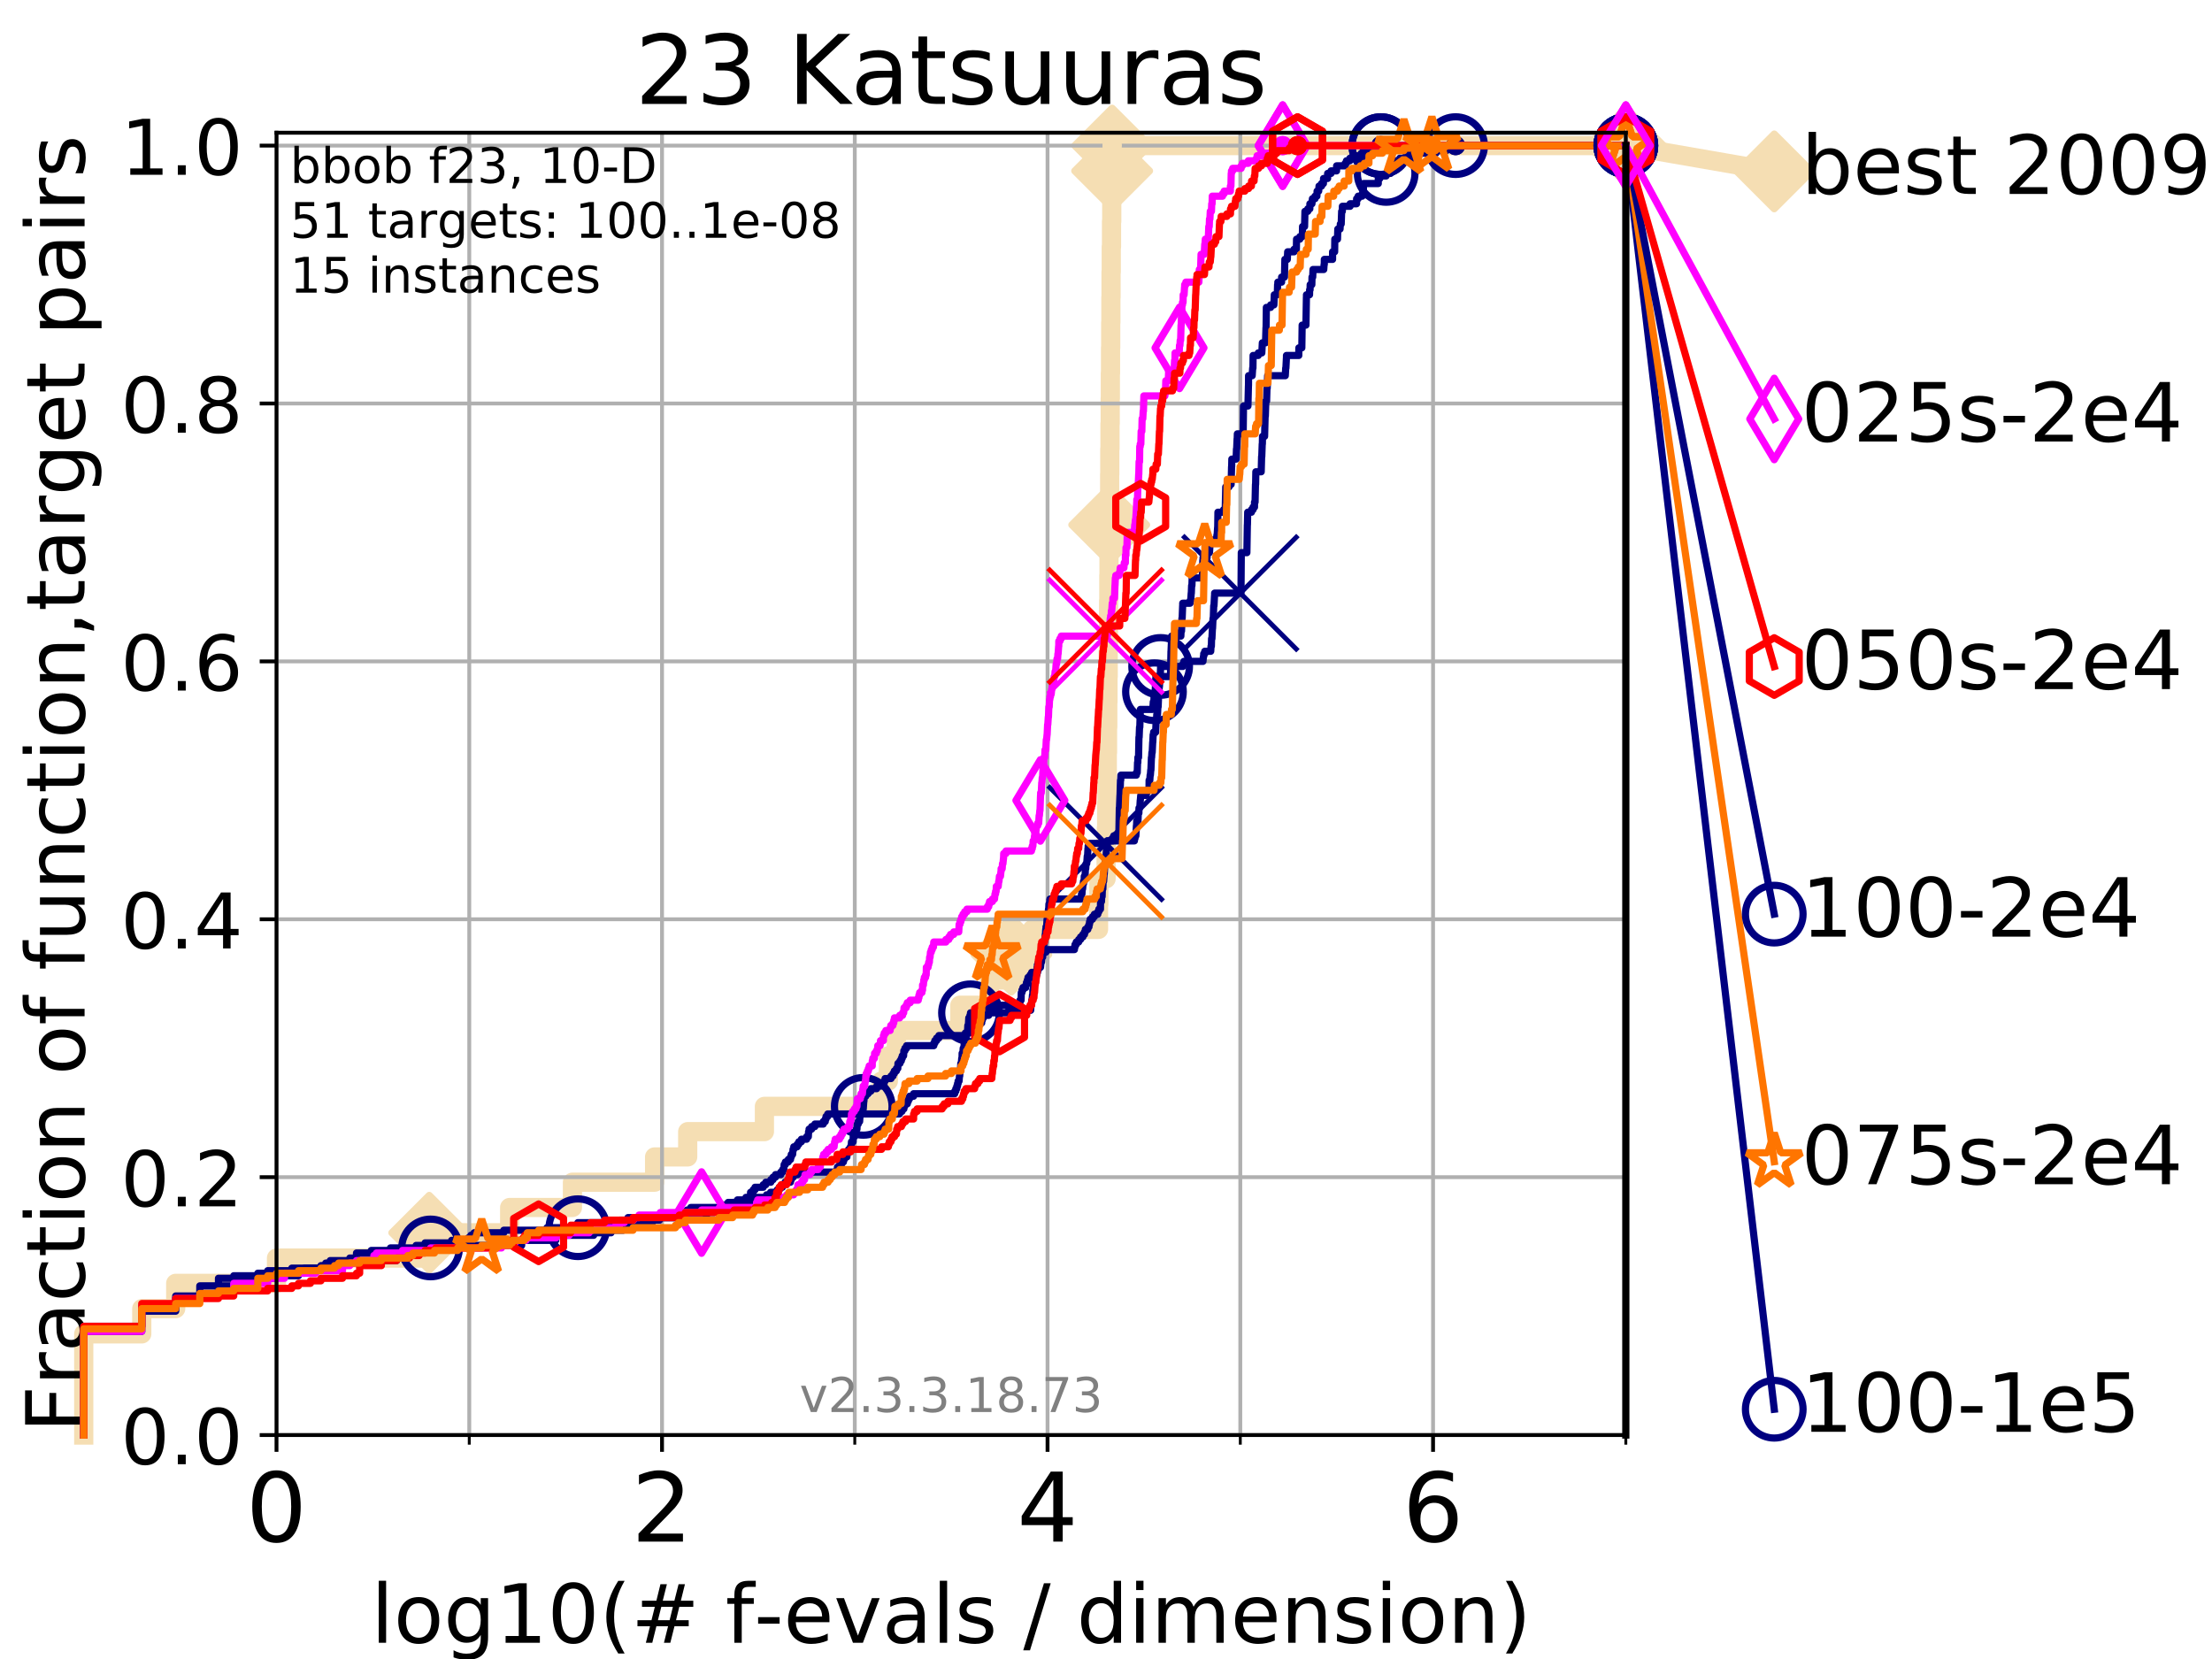 <?xml version="1.0" encoding="utf-8" standalone="no"?>
<!DOCTYPE svg PUBLIC "-//W3C//DTD SVG 1.1//EN"
  "http://www.w3.org/Graphics/SVG/1.1/DTD/svg11.dtd">
<!-- Created with matplotlib (https://matplotlib.org/) -->
<svg height="345.6pt" version="1.1" viewBox="0 0 460.8 345.6" width="460.8pt" xmlns="http://www.w3.org/2000/svg" xmlns:xlink="http://www.w3.org/1999/xlink">
 <defs>
  <style type="text/css">
*{stroke-linecap:butt;stroke-linejoin:round;}
  </style>
 </defs>
 <g id="figure_1">
  <g id="patch_1">
   <path d="M 0 345.6 
L 460.8 345.6 
L 460.8 0 
L 0 0 
z
" style="fill:#ffffff;"/>
  </g>
  <g id="axes_1">
   <g id="patch_2">
    <path d="M 57.6 298.944 
L 338.688 298.944 
L 338.688 27.648 
L 57.6 27.648 
z
" style="fill:#ffffff;"/>
   </g>
   <g id="line2d_1">
    <path d="M 17.445 298.944 
L 17.445 277.877 
L 29.533 277.877 
L 29.533 272.61 
L 36.604 272.61 
L 36.604 267.343 
L 57.6 267.343 
L 57.6 262.076 
L 89.419 262.076 
L 89.419 256.809 
L 106.169 256.809 
L 106.169 251.542 
L 119.25 251.542 
L 119.25 246.275 
L 136.362 246.275 
L 136.362 241.009 
L 143.26 241.009 
L 143.26 235.742 
L 159.242 235.742 
L 159.242 230.475 
L 183.606 230.475 
L 183.606 225.208 
L 185.063 225.208 
L 185.063 219.941 
L 186.72 219.941 
L 186.72 214.674 
L 199.957 214.674 
L 199.957 209.407 
L 206.107 209.407 
L 206.107 204.141 
L 210.672 204.141 
L 210.672 198.874 
L 215.022 198.874 
L 215.022 193.607 
L 228.846 193.607 
L 228.846 188.34 
L 228.921 188.34 
L 228.921 183.073 
L 230.421 183.073 
L 230.421 177.806 
L 230.471 177.806 
L 230.471 172.539 
L 230.534 172.539 
L 230.534 167.272 
L 230.613 167.272 
L 230.613 162.006 
L 230.672 162.006 
L 230.672 156.739 
L 230.721 156.739 
L 230.721 151.472 
L 230.771 151.472 
L 230.771 146.205 
L 230.812 146.205 
L 230.812 140.938 
L 230.86 140.938 
L 230.86 135.671 
L 230.907 135.671 
L 230.907 130.404 
L 230.946 130.404 
L 230.946 125.138 
L 230.988 125.138 
L 230.988 119.871 
L 231.026 119.871 
L 231.026 114.604 
L 231.071 114.604 
L 231.071 109.337 
L 231.125 109.337 
L 231.125 104.07 
L 231.16 104.07 
L 231.16 98.803 
L 231.19 98.803 
L 231.19 93.536 
L 231.23 93.536 
L 231.23 88.27 
L 231.274 88.27 
L 231.274 83.003 
L 231.307 83.003 
L 231.307 77.736 
L 231.344 77.736 
L 231.344 72.469 
L 231.38 72.469 
L 231.38 67.202 
L 231.416 67.202 
L 231.416 61.935 
L 231.45 61.935 
L 231.45 56.668 
L 231.494 56.668 
L 231.494 51.402 
L 231.548 51.402 
L 231.548 46.135 
L 231.598 46.135 
L 231.598 40.868 
L 231.643 40.868 
L 231.643 35.601 
L 231.681 35.601 
L 231.681 30.334 
L 338.688 30.334 
" style="fill:none;stroke:#f5deb3;stroke-linecap:square;stroke-width:4;"/>
   </g>
   <g id="line2d_2">
    <defs>
     <path d="M -0 7.778 
L 7.778 0 
L 0 -7.778 
L -7.778 -0 
z
" id="m14c5ab7605" style="stroke:#f5deb3;stroke-linejoin:miter;stroke-width:1.5;"/>
    </defs>
    <g>
     <use style="fill:#f5deb3;stroke:#f5deb3;stroke-linejoin:miter;stroke-width:1.5;" x="89.419" xlink:href="#m14c5ab7605" y="256.809"/>
     <use style="fill:#f5deb3;stroke:#f5deb3;stroke-linejoin:miter;stroke-width:1.5;" x="210.672" xlink:href="#m14c5ab7605" y="198.874"/>
     <use style="fill:#f5deb3;stroke:#f5deb3;stroke-linejoin:miter;stroke-width:1.5;" x="231.071" xlink:href="#m14c5ab7605" y="109.337"/>
     <use style="fill:#f5deb3;stroke:#f5deb3;stroke-linejoin:miter;stroke-width:1.5;" x="231.681" xlink:href="#m14c5ab7605" y="35.601"/>
     <use style="fill:#f5deb3;stroke:#f5deb3;stroke-linejoin:miter;stroke-width:1.5;" x="231.681" xlink:href="#m14c5ab7605" y="30.334"/>
     <use style="fill:#f5deb3;stroke:#f5deb3;stroke-linejoin:miter;stroke-width:1.5;" x="338.688" xlink:href="#m14c5ab7605" y="30.334"/>
    </g>
   </g>
   <g id="line2d_3">
    <path style="fill:none;stroke:#f5deb3;stroke-linecap:square;stroke-width:4;"/>
    <g/>
   </g>
   <g id="line2d_4">
    <path d="M 338.688 30.334 
L 369.608 35.706 
" style="fill:none;stroke:#f5deb3;stroke-linecap:square;stroke-width:4;"/>
    <g>
     <use style="fill:#f5deb3;stroke:#f5deb3;stroke-linejoin:miter;stroke-width:1.5;" x="338.688" xlink:href="#m14c5ab7605" y="30.334"/>
     <use style="fill:#f5deb3;stroke:#f5deb3;stroke-linejoin:miter;stroke-width:1.5;" x="369.608" xlink:href="#m14c5ab7605" y="35.706"/>
    </g>
   </g>
   <g id="matplotlib.axis_1">
    <g id="xtick_1">
     <g id="line2d_5">
      <path clip-path="url(#p9033959634)" d="M 57.6 298.944 
L 57.6 27.648 
" style="fill:none;stroke:#b0b0b0;stroke-linecap:square;stroke-width:0.8;"/>
     </g>
     <g id="line2d_6">
      <defs>
       <path d="M 0 0 
L 0 3.5 
" id="me4b64588de" style="stroke:#000000;stroke-width:0.8;"/>
      </defs>
      <g>
       <use style="stroke:#000000;stroke-width:0.8;" x="57.6" xlink:href="#me4b64588de" y="298.944"/>
      </g>
     </g>
     <g id="text_1">
      <!-- 0 -->
      <defs>
       <path d="M 31.781 66.406 
Q 24.172 66.406 20.328 58.906 
Q 16.5 51.422 16.5 36.375 
Q 16.5 21.391 20.328 13.891 
Q 24.172 6.391 31.781 6.391 
Q 39.453 6.391 43.281 13.891 
Q 47.125 21.391 47.125 36.375 
Q 47.125 51.422 43.281 58.906 
Q 39.453 66.406 31.781 66.406 
z
M 31.781 74.219 
Q 44.047 74.219 50.516 64.516 
Q 56.984 54.828 56.984 36.375 
Q 56.984 17.969 50.516 8.266 
Q 44.047 -1.422 31.781 -1.422 
Q 19.531 -1.422 13.062 8.266 
Q 6.594 17.969 6.594 36.375 
Q 6.594 54.828 13.062 64.516 
Q 19.531 74.219 31.781 74.219 
z
" id="DejaVuSans-48"/>
      </defs>
      <g transform="translate(51.237 321.141)scale(0.2 -0.2)">
       <use xlink:href="#DejaVuSans-48"/>
      </g>
     </g>
    </g>
    <g id="xtick_2">
     <g id="line2d_7">
      <path clip-path="url(#p9033959634)" d="M 137.911 298.944 
L 137.911 27.648 
" style="fill:none;stroke:#b0b0b0;stroke-linecap:square;stroke-width:0.8;"/>
     </g>
     <g id="line2d_8">
      <g>
       <use style="stroke:#000000;stroke-width:0.8;" x="137.911" xlink:href="#me4b64588de" y="298.944"/>
      </g>
     </g>
     <g id="text_2">
      <!-- 2 -->
      <defs>
       <path d="M 19.188 8.297 
L 53.609 8.297 
L 53.609 0 
L 7.328 0 
L 7.328 8.297 
Q 12.938 14.109 22.625 23.891 
Q 32.328 33.688 34.812 36.531 
Q 39.547 41.844 41.422 45.531 
Q 43.312 49.219 43.312 52.781 
Q 43.312 58.594 39.234 62.25 
Q 35.156 65.922 28.609 65.922 
Q 23.969 65.922 18.812 64.312 
Q 13.672 62.703 7.812 59.422 
L 7.812 69.391 
Q 13.766 71.781 18.938 73 
Q 24.125 74.219 28.422 74.219 
Q 39.75 74.219 46.484 68.547 
Q 53.219 62.891 53.219 53.422 
Q 53.219 48.922 51.531 44.891 
Q 49.859 40.875 45.406 35.406 
Q 44.188 33.984 37.641 27.219 
Q 31.109 20.453 19.188 8.297 
z
" id="DejaVuSans-50"/>
      </defs>
      <g transform="translate(131.548 321.141)scale(0.2 -0.2)">
       <use xlink:href="#DejaVuSans-50"/>
      </g>
     </g>
    </g>
    <g id="xtick_3">
     <g id="line2d_9">
      <path clip-path="url(#p9033959634)" d="M 218.222 298.944 
L 218.222 27.648 
" style="fill:none;stroke:#b0b0b0;stroke-linecap:square;stroke-width:0.8;"/>
     </g>
     <g id="line2d_10">
      <g>
       <use style="stroke:#000000;stroke-width:0.8;" x="218.222" xlink:href="#me4b64588de" y="298.944"/>
      </g>
     </g>
     <g id="text_3">
      <!-- 4 -->
      <defs>
       <path d="M 37.797 64.312 
L 12.891 25.391 
L 37.797 25.391 
z
M 35.203 72.906 
L 47.609 72.906 
L 47.609 25.391 
L 58.016 25.391 
L 58.016 17.188 
L 47.609 17.188 
L 47.609 0 
L 37.797 0 
L 37.797 17.188 
L 4.891 17.188 
L 4.891 26.703 
z
" id="DejaVuSans-52"/>
      </defs>
      <g transform="translate(211.859 321.141)scale(0.2 -0.2)">
       <use xlink:href="#DejaVuSans-52"/>
      </g>
     </g>
    </g>
    <g id="xtick_4">
     <g id="line2d_11">
      <path clip-path="url(#p9033959634)" d="M 298.533 298.944 
L 298.533 27.648 
" style="fill:none;stroke:#b0b0b0;stroke-linecap:square;stroke-width:0.8;"/>
     </g>
     <g id="line2d_12">
      <g>
       <use style="stroke:#000000;stroke-width:0.8;" x="298.533" xlink:href="#me4b64588de" y="298.944"/>
      </g>
     </g>
     <g id="text_4">
      <!-- 6 -->
      <defs>
       <path d="M 33.016 40.375 
Q 26.375 40.375 22.484 35.828 
Q 18.609 31.297 18.609 23.391 
Q 18.609 15.531 22.484 10.953 
Q 26.375 6.391 33.016 6.391 
Q 39.656 6.391 43.531 10.953 
Q 47.406 15.531 47.406 23.391 
Q 47.406 31.297 43.531 35.828 
Q 39.656 40.375 33.016 40.375 
z
M 52.594 71.297 
L 52.594 62.312 
Q 48.875 64.062 45.094 64.984 
Q 41.312 65.922 37.594 65.922 
Q 27.828 65.922 22.672 59.328 
Q 17.531 52.734 16.797 39.406 
Q 19.672 43.656 24.016 45.922 
Q 28.375 48.188 33.594 48.188 
Q 44.578 48.188 50.953 41.516 
Q 57.328 34.859 57.328 23.391 
Q 57.328 12.156 50.688 5.359 
Q 44.047 -1.422 33.016 -1.422 
Q 20.359 -1.422 13.672 8.266 
Q 6.984 17.969 6.984 36.375 
Q 6.984 53.656 15.188 63.938 
Q 23.391 74.219 37.203 74.219 
Q 40.922 74.219 44.703 73.484 
Q 48.484 72.75 52.594 71.297 
z
" id="DejaVuSans-54"/>
      </defs>
      <g transform="translate(292.17 321.141)scale(0.2 -0.2)">
       <use xlink:href="#DejaVuSans-54"/>
      </g>
     </g>
    </g>
    <g id="xtick_5">
     <g id="line2d_13">
      <path clip-path="url(#p9033959634)" d="M 97.755 298.944 
L 97.755 27.648 
" style="fill:none;stroke:#b0b0b0;stroke-linecap:square;stroke-width:0.8;"/>
     </g>
     <g id="line2d_14">
      <defs>
       <path d="M 0 0 
L 0 2 
" id="macfd0c1456" style="stroke:#000000;stroke-width:0.6;"/>
      </defs>
      <g>
       <use style="stroke:#000000;stroke-width:0.6;" x="97.755" xlink:href="#macfd0c1456" y="298.944"/>
      </g>
     </g>
    </g>
    <g id="xtick_6">
     <g id="line2d_15">
      <path clip-path="url(#p9033959634)" d="M 178.066 298.944 
L 178.066 27.648 
" style="fill:none;stroke:#b0b0b0;stroke-linecap:square;stroke-width:0.8;"/>
     </g>
     <g id="line2d_16">
      <g>
       <use style="stroke:#000000;stroke-width:0.6;" x="178.066" xlink:href="#macfd0c1456" y="298.944"/>
      </g>
     </g>
    </g>
    <g id="xtick_7">
     <g id="line2d_17">
      <path clip-path="url(#p9033959634)" d="M 258.377 298.944 
L 258.377 27.648 
" style="fill:none;stroke:#b0b0b0;stroke-linecap:square;stroke-width:0.8;"/>
     </g>
     <g id="line2d_18">
      <g>
       <use style="stroke:#000000;stroke-width:0.6;" x="258.377" xlink:href="#macfd0c1456" y="298.944"/>
      </g>
     </g>
    </g>
    <g id="xtick_8">
     <g id="line2d_19">
      <path clip-path="url(#p9033959634)" d="M 338.688 298.944 
L 338.688 27.648 
" style="fill:none;stroke:#b0b0b0;stroke-linecap:square;stroke-width:0.8;"/>
     </g>
     <g id="line2d_20">
      <g>
       <use style="stroke:#000000;stroke-width:0.6;" x="338.688" xlink:href="#macfd0c1456" y="298.944"/>
      </g>
     </g>
    </g>
    <g id="text_5">
     <!-- log10(# f-evals / dimension) -->
     <defs>
      <path d="M 9.422 75.984 
L 18.406 75.984 
L 18.406 0 
L 9.422 0 
z
" id="DejaVuSans-108"/>
      <path d="M 30.609 48.391 
Q 23.391 48.391 19.188 42.75 
Q 14.984 37.109 14.984 27.297 
Q 14.984 17.484 19.156 11.844 
Q 23.344 6.203 30.609 6.203 
Q 37.797 6.203 41.984 11.859 
Q 46.188 17.531 46.188 27.297 
Q 46.188 37.016 41.984 42.703 
Q 37.797 48.391 30.609 48.391 
z
M 30.609 56 
Q 42.328 56 49.016 48.375 
Q 55.719 40.766 55.719 27.297 
Q 55.719 13.875 49.016 6.219 
Q 42.328 -1.422 30.609 -1.422 
Q 18.844 -1.422 12.172 6.219 
Q 5.516 13.875 5.516 27.297 
Q 5.516 40.766 12.172 48.375 
Q 18.844 56 30.609 56 
z
" id="DejaVuSans-111"/>
      <path d="M 45.406 27.984 
Q 45.406 37.75 41.375 43.109 
Q 37.359 48.484 30.078 48.484 
Q 22.859 48.484 18.828 43.109 
Q 14.797 37.75 14.797 27.984 
Q 14.797 18.266 18.828 12.891 
Q 22.859 7.516 30.078 7.516 
Q 37.359 7.516 41.375 12.891 
Q 45.406 18.266 45.406 27.984 
z
M 54.391 6.781 
Q 54.391 -7.172 48.188 -13.984 
Q 42 -20.797 29.203 -20.797 
Q 24.469 -20.797 20.266 -20.094 
Q 16.062 -19.391 12.109 -17.922 
L 12.109 -9.188 
Q 16.062 -11.328 19.922 -12.344 
Q 23.781 -13.375 27.781 -13.375 
Q 36.625 -13.375 41.016 -8.766 
Q 45.406 -4.156 45.406 5.172 
L 45.406 9.625 
Q 42.625 4.781 38.281 2.391 
Q 33.938 0 27.875 0 
Q 17.828 0 11.672 7.656 
Q 5.516 15.328 5.516 27.984 
Q 5.516 40.672 11.672 48.328 
Q 17.828 56 27.875 56 
Q 33.938 56 38.281 53.609 
Q 42.625 51.219 45.406 46.391 
L 45.406 54.688 
L 54.391 54.688 
z
" id="DejaVuSans-103"/>
      <path d="M 12.406 8.297 
L 28.516 8.297 
L 28.516 63.922 
L 10.984 60.406 
L 10.984 69.391 
L 28.422 72.906 
L 38.281 72.906 
L 38.281 8.297 
L 54.391 8.297 
L 54.391 0 
L 12.406 0 
z
" id="DejaVuSans-49"/>
      <path d="M 31 75.875 
Q 24.469 64.656 21.281 53.656 
Q 18.109 42.672 18.109 31.391 
Q 18.109 20.125 21.312 9.062 
Q 24.516 -2 31 -13.188 
L 23.188 -13.188 
Q 15.875 -1.703 12.234 9.375 
Q 8.594 20.453 8.594 31.391 
Q 8.594 42.281 12.203 53.312 
Q 15.828 64.359 23.188 75.875 
z
" id="DejaVuSans-40"/>
      <path d="M 51.125 44 
L 36.922 44 
L 32.812 27.688 
L 47.125 27.688 
z
M 43.797 71.781 
L 38.719 51.516 
L 52.984 51.516 
L 58.109 71.781 
L 65.922 71.781 
L 60.891 51.516 
L 76.125 51.516 
L 76.125 44 
L 58.984 44 
L 54.984 27.688 
L 70.516 27.688 
L 70.516 20.219 
L 53.078 20.219 
L 48 0 
L 40.188 0 
L 45.219 20.219 
L 30.906 20.219 
L 25.875 0 
L 18.016 0 
L 23.094 20.219 
L 7.719 20.219 
L 7.719 27.688 
L 24.906 27.688 
L 29 44 
L 13.281 44 
L 13.281 51.516 
L 30.906 51.516 
L 35.891 71.781 
z
" id="DejaVuSans-35"/>
      <path id="DejaVuSans-32"/>
      <path d="M 37.109 75.984 
L 37.109 68.5 
L 28.516 68.5 
Q 23.688 68.5 21.797 66.547 
Q 19.922 64.594 19.922 59.516 
L 19.922 54.688 
L 34.719 54.688 
L 34.719 47.703 
L 19.922 47.703 
L 19.922 0 
L 10.891 0 
L 10.891 47.703 
L 2.297 47.703 
L 2.297 54.688 
L 10.891 54.688 
L 10.891 58.5 
Q 10.891 67.625 15.141 71.797 
Q 19.391 75.984 28.609 75.984 
z
" id="DejaVuSans-102"/>
      <path d="M 4.891 31.391 
L 31.203 31.391 
L 31.203 23.391 
L 4.891 23.391 
z
" id="DejaVuSans-45"/>
      <path d="M 56.203 29.594 
L 56.203 25.203 
L 14.891 25.203 
Q 15.484 15.922 20.484 11.062 
Q 25.484 6.203 34.422 6.203 
Q 39.594 6.203 44.453 7.469 
Q 49.312 8.734 54.109 11.281 
L 54.109 2.781 
Q 49.266 0.734 44.188 -0.344 
Q 39.109 -1.422 33.891 -1.422 
Q 20.797 -1.422 13.156 6.188 
Q 5.516 13.812 5.516 26.812 
Q 5.516 40.234 12.766 48.109 
Q 20.016 56 32.328 56 
Q 43.359 56 49.781 48.891 
Q 56.203 41.797 56.203 29.594 
z
M 47.219 32.234 
Q 47.125 39.594 43.094 43.984 
Q 39.062 48.391 32.422 48.391 
Q 24.906 48.391 20.391 44.141 
Q 15.875 39.891 15.188 32.172 
z
" id="DejaVuSans-101"/>
      <path d="M 2.984 54.688 
L 12.5 54.688 
L 29.594 8.797 
L 46.688 54.688 
L 56.203 54.688 
L 35.688 0 
L 23.484 0 
z
" id="DejaVuSans-118"/>
      <path d="M 34.281 27.484 
Q 23.391 27.484 19.188 25 
Q 14.984 22.516 14.984 16.5 
Q 14.984 11.719 18.141 8.906 
Q 21.297 6.109 26.703 6.109 
Q 34.188 6.109 38.703 11.406 
Q 43.219 16.703 43.219 25.484 
L 43.219 27.484 
z
M 52.203 31.203 
L 52.203 0 
L 43.219 0 
L 43.219 8.297 
Q 40.141 3.328 35.547 0.953 
Q 30.953 -1.422 24.312 -1.422 
Q 15.922 -1.422 10.953 3.297 
Q 6 8.016 6 15.922 
Q 6 25.141 12.172 29.828 
Q 18.359 34.516 30.609 34.516 
L 43.219 34.516 
L 43.219 35.406 
Q 43.219 41.609 39.141 45 
Q 35.062 48.391 27.688 48.391 
Q 23 48.391 18.547 47.266 
Q 14.109 46.141 10.016 43.891 
L 10.016 52.203 
Q 14.938 54.109 19.578 55.047 
Q 24.219 56 28.609 56 
Q 40.484 56 46.344 49.844 
Q 52.203 43.703 52.203 31.203 
z
" id="DejaVuSans-97"/>
      <path d="M 44.281 53.078 
L 44.281 44.578 
Q 40.484 46.531 36.375 47.5 
Q 32.281 48.484 27.875 48.484 
Q 21.188 48.484 17.844 46.438 
Q 14.5 44.391 14.5 40.281 
Q 14.5 37.156 16.891 35.375 
Q 19.281 33.594 26.516 31.984 
L 29.594 31.297 
Q 39.156 29.25 43.188 25.516 
Q 47.219 21.781 47.219 15.094 
Q 47.219 7.469 41.188 3.016 
Q 35.156 -1.422 24.609 -1.422 
Q 20.219 -1.422 15.453 -0.562 
Q 10.688 0.297 5.422 2 
L 5.422 11.281 
Q 10.406 8.688 15.234 7.391 
Q 20.062 6.109 24.812 6.109 
Q 31.156 6.109 34.562 8.281 
Q 37.984 10.453 37.984 14.406 
Q 37.984 18.062 35.516 20.016 
Q 33.062 21.969 24.703 23.781 
L 21.578 24.516 
Q 13.234 26.266 9.516 29.906 
Q 5.812 33.547 5.812 39.891 
Q 5.812 47.609 11.281 51.797 
Q 16.75 56 26.812 56 
Q 31.781 56 36.172 55.266 
Q 40.578 54.547 44.281 53.078 
z
" id="DejaVuSans-115"/>
      <path d="M 25.391 72.906 
L 33.688 72.906 
L 8.297 -9.281 
L 0 -9.281 
z
" id="DejaVuSans-47"/>
      <path d="M 45.406 46.391 
L 45.406 75.984 
L 54.391 75.984 
L 54.391 0 
L 45.406 0 
L 45.406 8.203 
Q 42.578 3.328 38.25 0.953 
Q 33.938 -1.422 27.875 -1.422 
Q 17.969 -1.422 11.734 6.484 
Q 5.516 14.406 5.516 27.297 
Q 5.516 40.188 11.734 48.094 
Q 17.969 56 27.875 56 
Q 33.938 56 38.25 53.625 
Q 42.578 51.266 45.406 46.391 
z
M 14.797 27.297 
Q 14.797 17.391 18.875 11.75 
Q 22.953 6.109 30.078 6.109 
Q 37.203 6.109 41.297 11.75 
Q 45.406 17.391 45.406 27.297 
Q 45.406 37.203 41.297 42.844 
Q 37.203 48.484 30.078 48.484 
Q 22.953 48.484 18.875 42.844 
Q 14.797 37.203 14.797 27.297 
z
" id="DejaVuSans-100"/>
      <path d="M 9.422 54.688 
L 18.406 54.688 
L 18.406 0 
L 9.422 0 
z
M 9.422 75.984 
L 18.406 75.984 
L 18.406 64.594 
L 9.422 64.594 
z
" id="DejaVuSans-105"/>
      <path d="M 52 44.188 
Q 55.375 50.25 60.062 53.125 
Q 64.75 56 71.094 56 
Q 79.641 56 84.281 50.016 
Q 88.922 44.047 88.922 33.016 
L 88.922 0 
L 79.891 0 
L 79.891 32.719 
Q 79.891 40.578 77.094 44.375 
Q 74.312 48.188 68.609 48.188 
Q 61.625 48.188 57.562 43.547 
Q 53.516 38.922 53.516 30.906 
L 53.516 0 
L 44.484 0 
L 44.484 32.719 
Q 44.484 40.625 41.703 44.406 
Q 38.922 48.188 33.109 48.188 
Q 26.219 48.188 22.156 43.531 
Q 18.109 38.875 18.109 30.906 
L 18.109 0 
L 9.078 0 
L 9.078 54.688 
L 18.109 54.688 
L 18.109 46.188 
Q 21.188 51.219 25.484 53.609 
Q 29.781 56 35.688 56 
Q 41.656 56 45.828 52.969 
Q 50 49.953 52 44.188 
z
" id="DejaVuSans-109"/>
      <path d="M 54.891 33.016 
L 54.891 0 
L 45.906 0 
L 45.906 32.719 
Q 45.906 40.484 42.875 44.328 
Q 39.844 48.188 33.797 48.188 
Q 26.516 48.188 22.312 43.547 
Q 18.109 38.922 18.109 30.906 
L 18.109 0 
L 9.078 0 
L 9.078 54.688 
L 18.109 54.688 
L 18.109 46.188 
Q 21.344 51.125 25.703 53.562 
Q 30.078 56 35.797 56 
Q 45.219 56 50.047 50.172 
Q 54.891 44.344 54.891 33.016 
z
" id="DejaVuSans-110"/>
      <path d="M 8.016 75.875 
L 15.828 75.875 
Q 23.141 64.359 26.781 53.312 
Q 30.422 42.281 30.422 31.391 
Q 30.422 20.453 26.781 9.375 
Q 23.141 -1.703 15.828 -13.188 
L 8.016 -13.188 
Q 14.5 -2 17.703 9.062 
Q 20.906 20.125 20.906 31.391 
Q 20.906 42.672 17.703 53.656 
Q 14.5 64.656 8.016 75.875 
z
" id="DejaVuSans-41"/>
     </defs>
     <g transform="translate(77.303 342.218)scale(0.17 -0.17)">
      <use xlink:href="#DejaVuSans-108"/>
      <use x="27.783" xlink:href="#DejaVuSans-111"/>
      <use x="88.965" xlink:href="#DejaVuSans-103"/>
      <use x="152.441" xlink:href="#DejaVuSans-49"/>
      <use x="216.064" xlink:href="#DejaVuSans-48"/>
      <use x="279.688" xlink:href="#DejaVuSans-40"/>
      <use x="318.701" xlink:href="#DejaVuSans-35"/>
      <use x="402.49" xlink:href="#DejaVuSans-32"/>
      <use x="434.277" xlink:href="#DejaVuSans-102"/>
      <use x="469.404" xlink:href="#DejaVuSans-45"/>
      <use x="505.488" xlink:href="#DejaVuSans-101"/>
      <use x="567.012" xlink:href="#DejaVuSans-118"/>
      <use x="626.191" xlink:href="#DejaVuSans-97"/>
      <use x="687.471" xlink:href="#DejaVuSans-108"/>
      <use x="715.254" xlink:href="#DejaVuSans-115"/>
      <use x="767.354" xlink:href="#DejaVuSans-32"/>
      <use x="799.141" xlink:href="#DejaVuSans-47"/>
      <use x="832.832" xlink:href="#DejaVuSans-32"/>
      <use x="864.619" xlink:href="#DejaVuSans-100"/>
      <use x="928.096" xlink:href="#DejaVuSans-105"/>
      <use x="955.879" xlink:href="#DejaVuSans-109"/>
      <use x="1053.291" xlink:href="#DejaVuSans-101"/>
      <use x="1114.814" xlink:href="#DejaVuSans-110"/>
      <use x="1178.193" xlink:href="#DejaVuSans-115"/>
      <use x="1230.293" xlink:href="#DejaVuSans-105"/>
      <use x="1258.076" xlink:href="#DejaVuSans-111"/>
      <use x="1319.258" xlink:href="#DejaVuSans-110"/>
      <use x="1382.637" xlink:href="#DejaVuSans-41"/>
     </g>
    </g>
   </g>
   <g id="matplotlib.axis_2">
    <g id="ytick_1">
     <g id="line2d_21">
      <path clip-path="url(#p9033959634)" d="M 57.6 298.944 
L 338.688 298.944 
" style="fill:none;stroke:#b0b0b0;stroke-linecap:square;stroke-width:0.8;"/>
     </g>
     <g id="line2d_22">
      <defs>
       <path d="M 0 0 
L -3.5 0 
" id="m27b59cffe8" style="stroke:#000000;stroke-width:0.8;"/>
      </defs>
      <g>
       <use style="stroke:#000000;stroke-width:0.8;" x="57.6" xlink:href="#m27b59cffe8" y="298.944"/>
      </g>
     </g>
     <g id="text_6">
      <!-- 0.0 -->
      <defs>
       <path d="M 10.688 12.406 
L 21 12.406 
L 21 0 
L 10.688 0 
z
" id="DejaVuSans-46"/>
      </defs>
      <g transform="translate(25.155 305.023)scale(0.16 -0.16)">
       <use xlink:href="#DejaVuSans-48"/>
       <use x="63.623" xlink:href="#DejaVuSans-46"/>
       <use x="95.41" xlink:href="#DejaVuSans-48"/>
      </g>
     </g>
    </g>
    <g id="ytick_2">
     <g id="line2d_23">
      <path clip-path="url(#p9033959634)" d="M 57.6 245.222 
L 338.688 245.222 
" style="fill:none;stroke:#b0b0b0;stroke-linecap:square;stroke-width:0.8;"/>
     </g>
     <g id="line2d_24">
      <g>
       <use style="stroke:#000000;stroke-width:0.8;" x="57.6" xlink:href="#m27b59cffe8" y="245.222"/>
      </g>
     </g>
     <g id="text_7">
      <!-- 0.2 -->
      <g transform="translate(25.155 251.301)scale(0.16 -0.16)">
       <use xlink:href="#DejaVuSans-48"/>
       <use x="63.623" xlink:href="#DejaVuSans-46"/>
       <use x="95.41" xlink:href="#DejaVuSans-50"/>
      </g>
     </g>
    </g>
    <g id="ytick_3">
     <g id="line2d_25">
      <path clip-path="url(#p9033959634)" d="M 57.6 191.5 
L 338.688 191.5 
" style="fill:none;stroke:#b0b0b0;stroke-linecap:square;stroke-width:0.8;"/>
     </g>
     <g id="line2d_26">
      <g>
       <use style="stroke:#000000;stroke-width:0.8;" x="57.6" xlink:href="#m27b59cffe8" y="191.5"/>
      </g>
     </g>
     <g id="text_8">
      <!-- 0.4 -->
      <g transform="translate(25.155 197.579)scale(0.16 -0.16)">
       <use xlink:href="#DejaVuSans-48"/>
       <use x="63.623" xlink:href="#DejaVuSans-46"/>
       <use x="95.41" xlink:href="#DejaVuSans-52"/>
      </g>
     </g>
    </g>
    <g id="ytick_4">
     <g id="line2d_27">
      <path clip-path="url(#p9033959634)" d="M 57.6 137.778 
L 338.688 137.778 
" style="fill:none;stroke:#b0b0b0;stroke-linecap:square;stroke-width:0.8;"/>
     </g>
     <g id="line2d_28">
      <g>
       <use style="stroke:#000000;stroke-width:0.8;" x="57.6" xlink:href="#m27b59cffe8" y="137.778"/>
      </g>
     </g>
     <g id="text_9">
      <!-- 0.6 -->
      <g transform="translate(25.155 143.857)scale(0.16 -0.16)">
       <use xlink:href="#DejaVuSans-48"/>
       <use x="63.623" xlink:href="#DejaVuSans-46"/>
       <use x="95.41" xlink:href="#DejaVuSans-54"/>
      </g>
     </g>
    </g>
    <g id="ytick_5">
     <g id="line2d_29">
      <path clip-path="url(#p9033959634)" d="M 57.6 84.056 
L 338.688 84.056 
" style="fill:none;stroke:#b0b0b0;stroke-linecap:square;stroke-width:0.8;"/>
     </g>
     <g id="line2d_30">
      <g>
       <use style="stroke:#000000;stroke-width:0.8;" x="57.6" xlink:href="#m27b59cffe8" y="84.056"/>
      </g>
     </g>
     <g id="text_10">
      <!-- 0.8 -->
      <defs>
       <path d="M 31.781 34.625 
Q 24.75 34.625 20.719 30.859 
Q 16.703 27.094 16.703 20.516 
Q 16.703 13.922 20.719 10.156 
Q 24.75 6.391 31.781 6.391 
Q 38.812 6.391 42.859 10.172 
Q 46.922 13.969 46.922 20.516 
Q 46.922 27.094 42.891 30.859 
Q 38.875 34.625 31.781 34.625 
z
M 21.922 38.812 
Q 15.578 40.375 12.031 44.719 
Q 8.5 49.078 8.5 55.328 
Q 8.5 64.062 14.719 69.141 
Q 20.953 74.219 31.781 74.219 
Q 42.672 74.219 48.875 69.141 
Q 55.078 64.062 55.078 55.328 
Q 55.078 49.078 51.531 44.719 
Q 48 40.375 41.703 38.812 
Q 48.828 37.156 52.797 32.312 
Q 56.781 27.484 56.781 20.516 
Q 56.781 9.906 50.312 4.234 
Q 43.844 -1.422 31.781 -1.422 
Q 19.734 -1.422 13.25 4.234 
Q 6.781 9.906 6.781 20.516 
Q 6.781 27.484 10.781 32.312 
Q 14.797 37.156 21.922 38.812 
z
M 18.312 54.391 
Q 18.312 48.734 21.844 45.562 
Q 25.391 42.391 31.781 42.391 
Q 38.141 42.391 41.719 45.562 
Q 45.312 48.734 45.312 54.391 
Q 45.312 60.062 41.719 63.234 
Q 38.141 66.406 31.781 66.406 
Q 25.391 66.406 21.844 63.234 
Q 18.312 60.062 18.312 54.391 
z
" id="DejaVuSans-56"/>
      </defs>
      <g transform="translate(25.155 90.135)scale(0.16 -0.16)">
       <use xlink:href="#DejaVuSans-48"/>
       <use x="63.623" xlink:href="#DejaVuSans-46"/>
       <use x="95.41" xlink:href="#DejaVuSans-56"/>
      </g>
     </g>
    </g>
    <g id="ytick_6">
     <g id="line2d_31">
      <path clip-path="url(#p9033959634)" d="M 57.6 30.334 
L 338.688 30.334 
" style="fill:none;stroke:#b0b0b0;stroke-linecap:square;stroke-width:0.8;"/>
     </g>
     <g id="line2d_32">
      <g>
       <use style="stroke:#000000;stroke-width:0.8;" x="57.6" xlink:href="#m27b59cffe8" y="30.334"/>
      </g>
     </g>
     <g id="text_11">
      <!-- 1.0 -->
      <g transform="translate(25.155 36.413)scale(0.16 -0.16)">
       <use xlink:href="#DejaVuSans-49"/>
       <use x="63.623" xlink:href="#DejaVuSans-46"/>
       <use x="95.41" xlink:href="#DejaVuSans-48"/>
      </g>
     </g>
    </g>
    <g id="text_12">
     <!-- Fraction of function,target pairs -->
     <defs>
      <path d="M 9.812 72.906 
L 51.703 72.906 
L 51.703 64.594 
L 19.672 64.594 
L 19.672 43.109 
L 48.578 43.109 
L 48.578 34.812 
L 19.672 34.812 
L 19.672 0 
L 9.812 0 
z
" id="DejaVuSans-70"/>
      <path d="M 41.109 46.297 
Q 39.594 47.172 37.812 47.578 
Q 36.031 48 33.891 48 
Q 26.266 48 22.188 43.047 
Q 18.109 38.094 18.109 28.812 
L 18.109 0 
L 9.078 0 
L 9.078 54.688 
L 18.109 54.688 
L 18.109 46.188 
Q 20.953 51.172 25.484 53.578 
Q 30.031 56 36.531 56 
Q 37.453 56 38.578 55.875 
Q 39.703 55.766 41.062 55.516 
z
" id="DejaVuSans-114"/>
      <path d="M 48.781 52.594 
L 48.781 44.188 
Q 44.969 46.297 41.141 47.344 
Q 37.312 48.391 33.406 48.391 
Q 24.656 48.391 19.812 42.844 
Q 14.984 37.312 14.984 27.297 
Q 14.984 17.281 19.812 11.734 
Q 24.656 6.203 33.406 6.203 
Q 37.312 6.203 41.141 7.25 
Q 44.969 8.297 48.781 10.406 
L 48.781 2.094 
Q 45.016 0.344 40.984 -0.531 
Q 36.969 -1.422 32.422 -1.422 
Q 20.062 -1.422 12.781 6.344 
Q 5.516 14.109 5.516 27.297 
Q 5.516 40.672 12.859 48.328 
Q 20.219 56 33.016 56 
Q 37.156 56 41.109 55.141 
Q 45.062 54.297 48.781 52.594 
z
" id="DejaVuSans-99"/>
      <path d="M 18.312 70.219 
L 18.312 54.688 
L 36.812 54.688 
L 36.812 47.703 
L 18.312 47.703 
L 18.312 18.016 
Q 18.312 11.328 20.141 9.422 
Q 21.969 7.516 27.594 7.516 
L 36.812 7.516 
L 36.812 0 
L 27.594 0 
Q 17.188 0 13.234 3.875 
Q 9.281 7.766 9.281 18.016 
L 9.281 47.703 
L 2.688 47.703 
L 2.688 54.688 
L 9.281 54.688 
L 9.281 70.219 
z
" id="DejaVuSans-116"/>
      <path d="M 8.5 21.578 
L 8.5 54.688 
L 17.484 54.688 
L 17.484 21.922 
Q 17.484 14.156 20.5 10.266 
Q 23.531 6.391 29.594 6.391 
Q 36.859 6.391 41.078 11.031 
Q 45.312 15.672 45.312 23.688 
L 45.312 54.688 
L 54.297 54.688 
L 54.297 0 
L 45.312 0 
L 45.312 8.406 
Q 42.047 3.422 37.719 1 
Q 33.406 -1.422 27.688 -1.422 
Q 18.266 -1.422 13.375 4.438 
Q 8.5 10.297 8.5 21.578 
z
M 31.109 56 
z
" id="DejaVuSans-117"/>
      <path d="M 11.719 12.406 
L 22.016 12.406 
L 22.016 4 
L 14.016 -11.625 
L 7.719 -11.625 
L 11.719 4 
z
" id="DejaVuSans-44"/>
      <path d="M 18.109 8.203 
L 18.109 -20.797 
L 9.078 -20.797 
L 9.078 54.688 
L 18.109 54.688 
L 18.109 46.391 
Q 20.953 51.266 25.266 53.625 
Q 29.594 56 35.594 56 
Q 45.562 56 51.781 48.094 
Q 58.016 40.188 58.016 27.297 
Q 58.016 14.406 51.781 6.484 
Q 45.562 -1.422 35.594 -1.422 
Q 29.594 -1.422 25.266 0.953 
Q 20.953 3.328 18.109 8.203 
z
M 48.688 27.297 
Q 48.688 37.203 44.609 42.844 
Q 40.531 48.484 33.406 48.484 
Q 26.266 48.484 22.188 42.844 
Q 18.109 37.203 18.109 27.297 
Q 18.109 17.391 22.188 11.75 
Q 26.266 6.109 33.406 6.109 
Q 40.531 6.109 44.609 11.75 
Q 48.688 17.391 48.688 27.297 
z
" id="DejaVuSans-112"/>
     </defs>
     <g transform="translate(17.62 298.435)rotate(-90)scale(0.17 -0.17)">
      <use xlink:href="#DejaVuSans-70"/>
      <use x="57.41" xlink:href="#DejaVuSans-114"/>
      <use x="98.523" xlink:href="#DejaVuSans-97"/>
      <use x="159.803" xlink:href="#DejaVuSans-99"/>
      <use x="214.783" xlink:href="#DejaVuSans-116"/>
      <use x="253.992" xlink:href="#DejaVuSans-105"/>
      <use x="281.775" xlink:href="#DejaVuSans-111"/>
      <use x="342.957" xlink:href="#DejaVuSans-110"/>
      <use x="406.336" xlink:href="#DejaVuSans-32"/>
      <use x="438.123" xlink:href="#DejaVuSans-111"/>
      <use x="499.305" xlink:href="#DejaVuSans-102"/>
      <use x="534.51" xlink:href="#DejaVuSans-32"/>
      <use x="566.297" xlink:href="#DejaVuSans-102"/>
      <use x="601.502" xlink:href="#DejaVuSans-117"/>
      <use x="664.881" xlink:href="#DejaVuSans-110"/>
      <use x="728.26" xlink:href="#DejaVuSans-99"/>
      <use x="783.24" xlink:href="#DejaVuSans-116"/>
      <use x="822.449" xlink:href="#DejaVuSans-105"/>
      <use x="850.232" xlink:href="#DejaVuSans-111"/>
      <use x="911.414" xlink:href="#DejaVuSans-110"/>
      <use x="974.793" xlink:href="#DejaVuSans-44"/>
      <use x="1006.58" xlink:href="#DejaVuSans-116"/>
      <use x="1045.789" xlink:href="#DejaVuSans-97"/>
      <use x="1107.068" xlink:href="#DejaVuSans-114"/>
      <use x="1148.166" xlink:href="#DejaVuSans-103"/>
      <use x="1211.643" xlink:href="#DejaVuSans-101"/>
      <use x="1273.166" xlink:href="#DejaVuSans-116"/>
      <use x="1312.375" xlink:href="#DejaVuSans-32"/>
      <use x="1344.162" xlink:href="#DejaVuSans-112"/>
      <use x="1407.639" xlink:href="#DejaVuSans-97"/>
      <use x="1468.918" xlink:href="#DejaVuSans-105"/>
      <use x="1496.701" xlink:href="#DejaVuSans-114"/>
      <use x="1537.814" xlink:href="#DejaVuSans-115"/>
     </g>
    </g>
   </g>
   <g id="line2d_33">
    <defs>
     <path d="M 0 1.5 
C 0.398 1.5 0.779 1.342 1.061 1.061 
C 1.342 0.779 1.5 0.398 1.5 0 
C 1.5 -0.398 1.342 -0.779 1.061 -1.061 
C 0.779 -1.342 0.398 -1.5 0 -1.5 
C -0.398 -1.5 -0.779 -1.342 -1.061 -1.061 
C -1.342 -0.779 -1.5 -0.398 -1.5 0 
C -1.5 0.398 -1.342 0.779 -1.061 1.061 
C -0.779 1.342 -0.398 1.5 0 1.5 
z
" id="mc859481d07" style="stroke:#f5deb3;"/>
    </defs>
    <g>
     <use style="fill:#f5deb3;stroke:#f5deb3;" x="231.681" xlink:href="#mc859481d07" y="30.334"/>
     <use style="fill:#f5deb3;stroke:#f5deb3;" x="231.681" xlink:href="#mc859481d07" y="30.334"/>
    </g>
   </g>
   <g id="line2d_34">
    <defs>
     <path d="M 0 1.5 
C 0.398 1.5 0.779 1.342 1.061 1.061 
C 1.342 0.779 1.5 0.398 1.5 0 
C 1.5 -0.398 1.342 -0.779 1.061 -1.061 
C 0.779 -1.342 0.398 -1.5 0 -1.5 
C -0.398 -1.5 -0.779 -1.342 -1.061 -1.061 
C -1.342 -0.779 -1.5 -0.398 -1.5 0 
C -1.5 0.398 -1.342 0.779 -1.061 1.061 
C -0.779 1.342 -0.398 1.5 0 1.5 
z
" id="mec5db1c7de" style="stroke:#000080;"/>
    </defs>
    <g>
     <use style="fill:#000080;stroke:#000080;" x="287.657" xlink:href="#mec5db1c7de" y="30.334"/>
     <use style="fill:#000080;stroke:#000080;" x="287.657" xlink:href="#mec5db1c7de" y="30.334"/>
    </g>
   </g>
   <g id="line2d_35">
    <path d="M 17.445 298.944 
L 17.445 277.35 
L 29.533 277.35 
L 29.533 273.136 
L 36.604 273.136 
L 36.604 269.976 
L 41.621 269.976 
L 41.621 267.87 
L 45.512 267.87 
L 45.512 266.289 
L 48.692 266.289 
L 48.692 265.763 
L 53.709 265.763 
L 53.709 265.236 
L 55.763 265.236 
L 55.763 264.709 
L 60.78 264.709 
L 60.78 264.183 
L 66.854 264.183 
L 66.854 263.656 
L 67.851 263.656 
L 67.851 263.129 
L 68.793 263.129 
L 68.793 262.603 
L 72.868 262.603 
L 72.868 262.076 
L 74.263 262.076 
L 74.263 261.023 
L 77.331 261.023 
L 77.331 260.496 
L 81.334 260.496 
L 81.334 259.969 
L 86.684 259.969 
L 86.684 259.443 
L 88.554 259.443 
L 88.554 258.916 
L 94.081 258.916 
L 94.081 258.389 
L 97.58 258.389 
L 97.58 257.862 
L 98.101 257.862 
L 98.101 257.336 
L 98.772 257.336 
L 98.772 256.809 
L 104.942 256.809 
L 104.942 256.282 
L 113.943 256.282 
L 113.943 255.756 
L 120.382 255.756 
L 120.382 254.702 
L 129.089 254.702 
L 129.089 254.176 
L 130.822 254.176 
L 130.822 253.649 
L 143.853 253.649 
L 143.853 253.122 
L 147.206 253.122 
L 147.206 252.596 
L 148.733 252.596 
L 148.733 252.069 
L 150.25 252.069 
L 150.25 251.542 
L 150.632 251.542 
L 150.632 251.016 
L 152.7 251.016 
L 152.7 250.489 
L 153.623 250.489 
L 153.623 249.962 
L 155.393 249.962 
L 155.393 249.436 
L 156.352 249.436 
L 156.352 248.382 
L 156.9 248.382 
L 156.9 247.855 
L 157.284 247.855 
L 157.284 247.329 
L 158.989 247.329 
L 158.989 246.802 
L 159.517 246.802 
L 159.517 246.275 
L 160.576 246.275 
L 160.576 245.749 
L 161.04 245.749 
L 161.04 245.222 
L 161.551 245.222 
L 161.551 244.695 
L 162.653 244.695 
L 162.653 244.169 
L 163.049 244.169 
L 163.049 243.642 
L 163.283 243.642 
L 163.352 242.589 
L 163.61 242.589 
L 163.61 242.062 
L 164.214 242.062 
L 164.214 241.535 
L 164.683 241.535 
L 164.683 241.009 
L 164.836 241.009 
L 164.836 240.482 
L 165.117 240.482 
L 165.205 239.428 
L 165.357 239.428 
L 165.357 238.902 
L 166.062 238.902 
L 166.062 238.375 
L 166.412 238.375 
L 166.412 237.848 
L 166.948 237.848 
L 166.948 237.322 
L 168.039 237.322 
L 168.039 236.795 
L 168.391 236.795 
L 168.44 235.742 
L 168.546 235.742 
L 168.546 235.215 
L 169.079 235.215 
L 169.079 234.688 
L 169.752 234.688 
L 169.752 234.162 
L 171.504 234.162 
L 171.504 233.635 
L 171.916 233.635 
L 171.916 233.108 
L 172.079 233.108 
L 172.079 232.582 
L 172.432 232.582 
L 172.432 232.055 
L 187.394 232.055 
L 187.394 231.528 
L 187.899 231.528 
L 187.899 231.001 
L 188.296 231.001 
L 188.296 230.475 
L 188.463 230.475 
L 188.463 229.948 
L 189.006 229.948 
L 189.006 229.421 
L 189.215 229.421 
L 189.215 228.895 
L 189.482 228.895 
L 189.482 228.368 
L 190.311 228.368 
L 190.311 227.841 
L 198.886 227.841 
L 198.886 227.315 
L 199.118 227.315 
L 199.118 226.788 
L 199.32 226.788 
L 199.32 226.261 
L 199.468 226.261 
L 199.468 225.735 
L 199.591 225.735 
L 199.591 225.208 
L 199.792 225.208 
L 199.873 224.155 
L 199.922 224.155 
L 199.995 223.101 
L 200.07 223.101 
L 200.154 221.521 
L 200.266 221.521 
L 200.347 220.468 
L 200.407 220.468 
L 200.428 219.414 
L 200.576 219.414 
L 200.653 218.361 
L 200.793 218.361 
L 200.869 217.308 
L 200.978 217.308 
L 200.978 216.781 
L 201.246 216.781 
L 201.346 215.201 
L 201.542 215.201 
L 201.617 213.621 
L 201.729 213.621 
L 201.815 212.041 
L 202.052 212.041 
L 202.052 211.514 
L 202.174 211.514 
L 202.174 210.987 
L 204.729 210.987 
L 204.729 210.461 
L 205.049 210.461 
L 205.049 209.934 
L 206.82 209.934 
L 206.82 209.407 
L 212.288 209.407 
L 212.288 208.881 
L 212.481 208.881 
L 212.481 208.354 
L 212.709 208.354 
L 212.753 206.774 
L 212.894 206.774 
L 212.894 206.247 
L 213.104 206.247 
L 213.104 205.721 
L 213.694 205.721 
L 213.694 205.194 
L 213.834 205.194 
L 213.834 204.667 
L 214.015 204.667 
L 214.015 204.141 
L 214.156 204.141 
L 214.156 203.614 
L 214.601 203.614 
L 214.601 203.087 
L 214.92 203.087 
L 214.92 202.56 
L 216.145 202.56 
L 216.145 202.034 
L 216.316 202.034 
L 216.316 201.507 
L 216.758 201.507 
L 216.853 200.454 
L 216.949 200.454 
L 217.048 199.4 
L 217.2 199.4 
L 217.271 198.347 
L 217.313 198.347 
L 217.399 196.767 
L 217.491 196.767 
L 217.591 195.714 
L 217.652 195.714 
L 217.749 194.66 
L 217.781 194.66 
L 217.846 193.607 
L 217.902 193.607 
L 217.902 193.08 
L 218.03 193.08 
L 218.123 191.5 
L 218.197 191.5 
L 218.253 190.447 
L 218.315 190.447 
L 218.421 189.393 
L 218.472 189.393 
L 218.517 188.34 
L 218.62 188.34 
L 218.727 187.287 
L 225.223 187.287 
L 225.299 186.233 
L 225.389 186.233 
L 225.456 185.18 
L 225.52 185.18 
L 225.625 184.126 
L 225.708 184.126 
L 225.708 183.6 
L 225.851 183.6 
L 225.875 182.546 
L 226.044 182.546 
L 226.105 180.966 
L 226.178 180.966 
L 226.242 179.913 
L 226.389 179.913 
L 226.496 178.333 
L 226.562 178.333 
L 226.644 176.753 
L 226.683 176.753 
L 226.683 176.226 
L 226.981 176.226 
L 226.981 175.699 
L 230.69 175.699 
L 230.69 175.173 
L 231.784 175.173 
L 231.784 174.646 
L 232.006 174.646 
L 232.006 174.119 
L 232.978 174.119 
L 233.08 173.066 
L 233.091 173.066 
L 233.176 168.326 
L 233.206 168.326 
L 233.314 165.692 
L 233.325 165.692 
L 233.413 162.532 
L 233.463 162.532 
L 233.508 161.479 
L 236.723 161.479 
L 236.723 160.952 
L 236.909 160.952 
L 236.971 158.846 
L 237.029 158.846 
L 237.043 157.792 
L 237.178 157.792 
L 237.264 153.579 
L 237.304 153.579 
L 237.387 151.472 
L 237.443 151.472 
L 237.553 147.785 
L 240.145 147.785 
L 240.252 146.205 
L 240.364 146.205 
L 240.416 145.152 
L 240.488 145.152 
L 240.497 144.098 
L 240.651 144.098 
L 240.756 141.465 
L 240.799 141.465 
L 240.799 140.938 
L 243.832 140.938 
L 243.938 135.671 
L 243.951 135.671 
L 244.061 133.038 
L 244.072 133.038 
L 244.072 132.511 
L 245.994 132.511 
L 246.036 131.458 
L 246.135 131.458 
L 246.218 128.824 
L 246.265 128.824 
L 246.367 126.191 
L 246.381 126.191 
L 246.381 125.664 
L 247.912 125.664 
L 247.912 125.138 
L 248.047 125.138 
L 248.151 123.558 
L 248.174 123.558 
L 248.236 121.977 
L 248.301 121.977 
L 248.351 120.397 
L 250.468 120.397 
L 250.572 116.711 
L 250.615 116.711 
L 250.615 116.184 
L 251.451 116.184 
L 251.483 115.131 
L 251.956 115.131 
L 252.064 113.55 
L 252.107 113.55 
L 252.209 112.497 
L 253.403 112.497 
L 253.508 111.444 
L 253.55 111.444 
L 253.657 109.864 
L 253.674 109.864 
L 253.719 106.704 
L 254.895 106.704 
L 254.895 106.177 
L 255.236 106.177 
L 255.343 101.437 
L 256.026 101.437 
L 256.026 100.91 
L 256.466 100.91 
L 256.56 97.223 
L 256.579 97.223 
L 256.614 95.643 
L 257.506 95.643 
L 257.58 93.536 
L 257.618 93.536 
L 257.71 91.43 
L 257.734 91.43 
L 257.764 90.376 
L 258.973 90.376 
L 259.046 84.583 
L 259.967 84.583 
L 260.072 80.369 
L 260.081 80.369 
L 260.101 78.263 
L 260.852 78.263 
L 260.955 76.682 
L 261.01 76.682 
L 261.044 74.049 
L 262.112 74.049 
L 262.112 73.522 
L 262.858 73.522 
L 262.969 71.416 
L 263.634 71.416 
L 263.73 68.255 
L 263.751 68.255 
L 263.806 64.042 
L 264.693 64.042 
L 264.693 63.515 
L 265.376 63.515 
L 265.46 61.409 
L 266.085 61.409 
L 266.148 59.302 
L 266.198 59.302 
L 266.198 58.775 
L 266.98 58.775 
L 266.982 57.722 
L 267.578 57.722 
L 267.662 54.035 
L 268.17 54.035 
L 268.248 52.455 
L 269.574 52.455 
L 269.574 51.928 
L 270.057 51.928 
L 270.095 49.821 
L 270.784 49.821 
L 270.784 49.295 
L 271.298 49.295 
L 271.345 47.188 
L 271.767 47.188 
L 271.845 44.028 
L 272.433 44.028 
L 272.433 43.501 
L 272.86 43.501 
L 272.874 42.448 
L 273.302 42.448 
L 273.399 41.395 
L 273.937 41.395 
L 273.937 40.868 
L 274.334 40.868 
L 274.374 39.814 
L 274.709 39.814 
L 274.779 38.761 
L 275.304 38.761 
L 275.304 38.234 
L 275.692 38.234 
L 275.719 37.181 
L 276.562 37.181 
L 276.572 36.128 
L 277.276 36.128 
L 277.276 35.601 
L 278.428 35.601 
L 278.44 34.548 
L 280.215 34.548 
L 280.215 34.021 
L 280.491 34.021 
L 280.491 33.494 
L 281.199 33.494 
L 281.199 32.968 
L 281.829 32.968 
L 281.829 32.441 
L 283.583 32.441 
L 283.583 31.914 
L 284.038 31.914 
L 284.076 30.861 
L 287.657 30.861 
L 287.657 30.334 
L 338.688 30.334 
L 338.688 30.334 
" style="fill:none;stroke:#000080;stroke-linecap:square;stroke-width:1.5;"/>
   </g>
   <g id="line2d_36">
    <defs>
     <path d="M 0 6 
C 1.591 6 3.117 5.368 4.243 4.243 
C 5.368 3.117 6 1.591 6 0 
C 6 -1.591 5.368 -3.117 4.243 -4.243 
C 3.117 -5.368 1.591 -6 0 -6 
C -1.591 -6 -3.117 -5.368 -4.243 -4.243 
C -5.368 -3.117 -6 -1.591 -6 0 
C -6 1.591 -5.368 3.117 -4.243 4.243 
C -3.117 5.368 -1.591 6 0 6 
z
" id="m1183f22b18" style="stroke:#000080;stroke-width:1.5;"/>
    </defs>
    <g>
     <use style="fill-opacity:0;stroke:#000080;stroke-width:1.5;" x="120.382" xlink:href="#m1183f22b18" y="255.756"/>
     <use style="fill-opacity:0;stroke:#000080;stroke-width:1.5;" x="202.174" xlink:href="#m1183f22b18" y="210.987"/>
     <use style="fill-opacity:0;stroke:#000080;stroke-width:1.5;" x="240.497" xlink:href="#m1183f22b18" y="144.098"/>
     <use style="fill-opacity:0;stroke:#000080;stroke-width:1.5;" x="287.657" xlink:href="#m1183f22b18" y="30.334"/>
     <use style="fill-opacity:0;stroke:#000080;stroke-width:1.5;" x="287.657" xlink:href="#m1183f22b18" y="30.334"/>
     <use style="fill-opacity:0;stroke:#000080;stroke-width:1.5;" x="338.688" xlink:href="#m1183f22b18" y="30.334"/>
    </g>
   </g>
   <g id="line2d_37">
    <path style="fill:none;stroke:#000080;stroke-linecap:square;stroke-width:1.5;"/>
    <g/>
   </g>
   <g id="line2d_38">
    <path clip-path="url(#p9033959634)" d="M 230.32 175.699 
" style="fill:none;stroke:#000080;stroke-linecap:square;stroke-width:1.5;"/>
    <defs>
     <path d="M -12 12 
L 12 -12 
M -12 -12 
L 12 12 
" id="me82eab99fa" style="stroke:#000080;"/>
    </defs>
    <g clip-path="url(#p9033959634)">
     <use style="fill:#000080;stroke:#000080;" x="230.32" xlink:href="#me82eab99fa" y="175.699"/>
    </g>
   </g>
   <g id="line2d_39">
    <g>
     <use style="fill:#000080;stroke:#000080;" x="303.228" xlink:href="#mec5db1c7de" y="30.334"/>
     <use style="fill:#000080;stroke:#000080;" x="303.228" xlink:href="#mec5db1c7de" y="30.334"/>
    </g>
   </g>
   <g id="line2d_40">
    <path d="M 17.445 298.944 
L 17.445 276.296 
L 29.533 276.296 
L 29.533 272.61 
L 36.604 272.61 
L 36.604 270.503 
L 41.621 270.503 
L 41.621 269.45 
L 45.512 269.45 
L 45.512 267.87 
L 48.692 267.87 
L 48.692 266.816 
L 51.38 266.816 
L 51.38 266.289 
L 57.6 266.289 
L 57.6 265.763 
L 62.175 265.763 
L 62.175 265.236 
L 63.468 265.236 
L 63.468 264.183 
L 68.793 264.183 
L 68.793 263.129 
L 73.579 263.129 
L 73.579 262.603 
L 82.627 262.603 
L 82.627 261.023 
L 87.01 261.023 
L 87.01 260.496 
L 88.847 260.496 
L 88.847 259.969 
L 89.698 259.969 
L 89.698 259.443 
L 108.671 259.443 
L 108.671 258.389 
L 115.773 258.389 
L 115.773 257.336 
L 123.673 257.336 
L 123.673 256.809 
L 127.294 256.809 
L 127.294 256.282 
L 129.798 256.282 
L 129.798 255.229 
L 131.185 255.229 
L 131.185 254.702 
L 135.918 254.702 
L 135.918 254.176 
L 137.38 254.176 
L 137.38 253.649 
L 140.915 253.649 
L 140.915 253.122 
L 141.676 253.122 
L 141.676 252.596 
L 143.144 252.596 
L 143.144 252.069 
L 143.903 252.069 
L 143.903 251.542 
L 151.677 251.542 
L 151.677 250.489 
L 156.877 250.489 
L 156.877 249.962 
L 157.466 249.962 
L 157.466 249.436 
L 159.683 249.436 
L 159.683 248.909 
L 160.519 248.909 
L 160.519 248.382 
L 161.92 248.382 
L 161.92 247.855 
L 162.364 247.855 
L 162.364 247.329 
L 162.979 247.329 
L 162.979 246.802 
L 163.538 246.802 
L 163.538 246.275 
L 164.664 246.275 
L 164.664 245.749 
L 164.847 245.749 
L 164.847 245.222 
L 165.255 245.222 
L 165.255 244.695 
L 166.155 244.695 
L 166.155 244.169 
L 174.316 244.169 
L 174.316 243.642 
L 174.46 243.642 
L 174.46 243.115 
L 174.924 243.115 
L 174.924 242.589 
L 175.3 242.589 
L 175.3 242.062 
L 175.704 242.062 
L 175.704 241.535 
L 175.881 241.535 
L 175.881 241.009 
L 176.422 241.009 
L 176.422 240.482 
L 176.54 240.482 
L 176.54 239.955 
L 176.78 239.955 
L 176.78 239.428 
L 177.152 239.428 
L 177.152 238.902 
L 177.311 238.902 
L 177.378 237.848 
L 177.723 237.848 
L 177.739 236.795 
L 178.007 236.795 
L 178.045 235.742 
L 178.377 235.742 
L 178.377 235.215 
L 178.524 235.215 
L 178.565 234.162 
L 178.782 234.162 
L 178.782 233.635 
L 179.073 233.635 
L 179.14 232.582 
L 179.189 232.582 
L 179.199 231.528 
L 179.566 231.528 
L 179.566 231.001 
L 179.834 231.001 
L 179.94 229.421 
L 179.969 229.421 
L 180.029 228.368 
L 180.361 228.368 
L 180.361 227.841 
L 180.858 227.841 
L 180.858 227.315 
L 181.412 227.315 
L 181.412 226.788 
L 182.634 226.788 
L 182.634 226.261 
L 183.502 226.261 
L 183.502 225.735 
L 184.164 225.735 
L 184.164 225.208 
L 184.379 225.208 
L 184.379 224.681 
L 185.617 224.681 
L 185.617 224.155 
L 186.037 224.155 
L 186.037 223.628 
L 186.307 223.628 
L 186.307 223.101 
L 186.736 223.101 
L 186.736 222.575 
L 187.028 222.575 
L 187.063 221.521 
L 187.486 221.521 
L 187.486 220.994 
L 187.761 220.994 
L 187.761 220.468 
L 187.954 220.468 
L 187.954 219.941 
L 188.236 219.941 
L 188.287 218.888 
L 188.52 218.888 
L 188.52 218.361 
L 188.866 218.361 
L 188.866 217.834 
L 194.527 217.834 
L 194.527 217.308 
L 194.747 217.308 
L 194.747 216.781 
L 195.113 216.781 
L 195.113 216.254 
L 195.586 216.254 
L 195.586 215.728 
L 201.087 215.728 
L 201.087 215.201 
L 201.956 215.201 
L 201.956 214.674 
L 202.523 214.674 
L 202.523 214.148 
L 203.706 214.148 
L 203.706 213.621 
L 203.983 213.621 
L 203.983 213.094 
L 204.506 213.094 
L 204.506 212.567 
L 204.628 212.567 
L 204.628 212.041 
L 204.862 212.041 
L 204.862 211.514 
L 205.969 211.514 
L 205.969 210.987 
L 210.112 210.987 
L 210.112 210.461 
L 214.708 210.461 
L 214.769 209.407 
L 214.831 209.407 
L 214.934 208.354 
L 214.999 208.354 
L 215.081 207.301 
L 215.163 207.301 
L 215.165 206.247 
L 215.281 206.247 
L 215.292 205.194 
L 215.463 205.194 
L 215.563 204.141 
L 215.613 204.141 
L 215.654 203.087 
L 215.971 203.087 
L 216.051 201.507 
L 216.112 201.507 
L 216.112 200.98 
L 216.292 200.98 
L 216.292 200.454 
L 216.598 200.454 
L 216.708 198.874 
L 216.785 198.874 
L 216.785 198.347 
L 217.894 198.347 
L 217.894 197.82 
L 223.822 197.82 
L 223.822 197.294 
L 223.943 197.294 
L 223.943 196.767 
L 224.199 196.767 
L 224.199 196.24 
L 224.707 196.24 
L 224.707 195.714 
L 225.101 195.714 
L 225.101 195.187 
L 225.576 195.187 
L 225.576 194.66 
L 225.917 194.66 
L 225.917 194.133 
L 226.102 194.133 
L 226.102 193.607 
L 226.614 193.607 
L 226.614 193.08 
L 226.856 193.08 
L 226.856 192.553 
L 226.969 192.553 
L 226.969 192.027 
L 227.103 192.027 
L 227.103 191.5 
L 227.582 191.5 
L 227.582 190.973 
L 227.98 190.973 
L 227.98 190.447 
L 228.699 190.447 
L 228.699 189.92 
L 228.911 189.92 
L 228.911 189.393 
L 229.245 189.393 
L 229.259 187.813 
L 229.457 187.813 
L 229.509 186.76 
L 229.592 186.76 
L 229.643 185.18 
L 229.743 185.18 
L 229.804 183.6 
L 229.903 183.6 
L 230.01 182.02 
L 230.043 182.02 
L 230.123 180.44 
L 230.158 180.44 
L 230.262 179.386 
L 230.299 179.386 
L 230.374 178.333 
L 230.418 178.333 
L 230.511 176.753 
L 230.589 176.753 
L 230.637 175.173 
L 236.315 175.173 
L 236.315 174.646 
L 236.449 174.646 
L 236.449 174.119 
L 236.626 174.119 
L 236.737 172.013 
L 236.764 172.013 
L 236.806 170.959 
L 237.067 170.959 
L 237.125 169.379 
L 237.252 169.379 
L 237.271 168.326 
L 237.436 168.326 
L 237.532 166.746 
L 237.548 166.746 
L 237.637 165.692 
L 238.776 165.692 
L 238.776 165.166 
L 238.908 165.166 
L 238.908 164.639 
L 239.357 164.639 
L 239.38 162.532 
L 239.527 162.532 
L 239.593 161.479 
L 239.642 161.479 
L 239.721 160.426 
L 239.756 160.426 
L 239.865 157.792 
L 239.901 157.792 
L 239.967 156.739 
L 240.023 156.739 
L 240.125 154.632 
L 240.146 154.632 
L 240.221 153.052 
L 240.315 153.052 
L 240.315 152.525 
L 240.748 152.525 
L 240.857 149.892 
L 240.921 149.892 
L 240.978 148.838 
L 241.133 148.838 
L 241.204 147.258 
L 241.26 147.258 
L 241.371 144.625 
L 241.399 144.625 
L 241.5 143.045 
L 241.529 143.045 
L 241.602 141.465 
L 241.678 141.465 
L 241.784 138.831 
L 246.417 138.831 
L 246.417 138.305 
L 246.633 138.305 
L 246.633 137.778 
L 250.603 137.778 
L 250.698 136.725 
L 250.755 136.725 
L 250.755 136.198 
L 250.979 136.198 
L 250.979 135.671 
L 252.218 135.671 
L 252.281 134.618 
L 252.35 134.618 
L 252.392 133.038 
L 252.465 133.038 
L 252.57 130.931 
L 252.595 130.931 
L 252.691 128.824 
L 252.753 128.824 
L 252.838 126.191 
L 252.897 126.191 
L 253.007 124.084 
L 253.027 124.084 
L 253.027 123.558 
L 258.522 123.558 
L 258.585 115.131 
L 259.749 115.131 
L 259.846 109.337 
L 259.862 109.337 
L 259.92 106.704 
L 260.699 106.704 
L 260.699 106.177 
L 261.032 106.177 
L 261.032 105.65 
L 261.335 105.65 
L 261.337 104.597 
L 261.454 104.597 
L 261.538 100.91 
L 261.569 100.91 
L 261.615 98.277 
L 262.731 98.277 
L 262.817 95.116 
L 262.85 95.116 
L 262.945 92.483 
L 262.973 92.483 
L 263.002 90.903 
L 263.438 90.903 
L 263.547 86.69 
L 263.591 86.69 
L 263.694 83.529 
L 263.856 83.529 
L 263.93 80.896 
L 263.977 80.896 
L 264.073 78.263 
L 267.749 78.263 
L 267.836 76.682 
L 267.877 76.682 
L 267.985 74.576 
L 267.997 74.576 
L 267.997 74.049 
L 270.56 74.049 
L 270.575 72.469 
L 271.192 72.469 
L 271.262 67.729 
L 272.051 67.729 
L 272.151 61.935 
L 272.163 61.935 
L 272.163 61.409 
L 272.8 61.409 
L 272.818 60.355 
L 272.913 60.355 
L 272.933 59.302 
L 273.278 59.302 
L 273.316 57.722 
L 273.461 57.722 
L 273.523 56.142 
L 275.761 56.142 
L 275.835 55.088 
L 275.874 55.088 
L 275.884 54.035 
L 277.598 54.035 
L 277.603 52.455 
L 278.03 52.455 
L 278.067 49.821 
L 278.625 49.821 
L 278.69 47.715 
L 279.157 47.715 
L 279.217 46.661 
L 279.395 46.661 
L 279.492 44.028 
L 279.632 44.028 
L 279.645 42.975 
L 281.248 42.975 
L 281.248 42.448 
L 282.596 42.448 
L 282.609 41.395 
L 282.929 41.395 
L 282.929 40.868 
L 283.769 40.868 
L 283.769 40.341 
L 284.009 40.341 
L 284.037 38.234 
L 287.121 38.234 
L 287.121 37.181 
L 287.451 37.181 
L 287.451 36.654 
L 288.763 36.654 
L 288.763 36.128 
L 289.661 36.128 
L 289.663 35.074 
L 290.197 35.074 
L 290.211 34.021 
L 290.479 34.021 
L 290.479 33.494 
L 291.61 33.494 
L 291.61 32.968 
L 293.055 32.968 
L 293.14 31.914 
L 299.126 31.914 
L 299.126 31.387 
L 301.307 31.387 
L 301.307 30.861 
L 303.228 30.861 
L 303.228 30.334 
L 338.688 30.334 
L 338.688 30.334 
" style="fill:none;stroke:#000080;stroke-linecap:square;stroke-width:1.5;"/>
   </g>
   <g id="line2d_41">
    <g>
     <use style="fill-opacity:0;stroke:#000080;stroke-width:1.5;" x="89.698" xlink:href="#m1183f22b18" y="259.969"/>
     <use style="fill-opacity:0;stroke:#000080;stroke-width:1.5;" x="179.834" xlink:href="#m1183f22b18" y="230.475"/>
     <use style="fill-opacity:0;stroke:#000080;stroke-width:1.5;" x="241.784" xlink:href="#m1183f22b18" y="138.831"/>
     <use style="fill-opacity:0;stroke:#000080;stroke-width:1.5;" x="288.763" xlink:href="#m1183f22b18" y="36.128"/>
     <use style="fill-opacity:0;stroke:#000080;stroke-width:1.5;" x="303.228" xlink:href="#m1183f22b18" y="30.334"/>
     <use style="fill-opacity:0;stroke:#000080;stroke-width:1.5;" x="338.688" xlink:href="#m1183f22b18" y="30.334"/>
    </g>
   </g>
   <g id="line2d_42">
    <path style="fill:none;stroke:#000080;stroke-linecap:square;stroke-width:1.5;"/>
    <g/>
   </g>
   <g id="line2d_43">
    <path clip-path="url(#p9033959634)" d="M 258.384 123.558 
" style="fill:none;stroke:#000080;stroke-linecap:square;stroke-width:1.5;"/>
    <g clip-path="url(#p9033959634)">
     <use style="fill:#000080;stroke:#000080;" x="258.384" xlink:href="#me82eab99fa" y="123.558"/>
    </g>
   </g>
   <g id="line2d_44">
    <defs>
     <path d="M 0 1.5 
C 0.398 1.5 0.779 1.342 1.061 1.061 
C 1.342 0.779 1.5 0.398 1.5 0 
C 1.5 -0.398 1.342 -0.779 1.061 -1.061 
C 0.779 -1.342 0.398 -1.5 0 -1.5 
C -0.398 -1.5 -0.779 -1.342 -1.061 -1.061 
C -1.342 -0.779 -1.5 -0.398 -1.5 0 
C -1.5 0.398 -1.342 0.779 -1.061 1.061 
C -0.779 1.342 -0.398 1.5 0 1.5 
z
" id="mcea59dc610" style="stroke:#ff00ff;"/>
    </defs>
    <g>
     <use style="fill:#ff00ff;stroke:#ff00ff;" x="267.203" xlink:href="#mcea59dc610" y="30.334"/>
     <use style="fill:#ff00ff;stroke:#ff00ff;" x="267.203" xlink:href="#mcea59dc610" y="30.334"/>
    </g>
   </g>
   <g id="line2d_45">
    <path d="M 17.445 298.944 
L 17.445 277.35 
L 29.533 277.35 
L 29.533 272.083 
L 36.604 272.083 
L 36.604 270.503 
L 41.621 270.503 
L 41.621 269.976 
L 45.512 269.976 
L 45.512 269.45 
L 48.692 269.45 
L 48.692 267.343 
L 55.763 267.343 
L 55.763 266.289 
L 59.262 266.289 
L 59.262 265.236 
L 65.797 265.236 
L 65.797 264.709 
L 71.35 264.709 
L 71.35 263.656 
L 72.868 263.656 
L 72.868 263.129 
L 74.263 263.129 
L 74.263 262.603 
L 77.885 262.603 
L 77.885 261.549 
L 78.421 261.549 
L 78.421 261.023 
L 83.83 261.023 
L 83.83 260.496 
L 89.698 260.496 
L 89.698 259.969 
L 104.474 259.969 
L 104.474 259.443 
L 106.169 259.443 
L 106.169 258.916 
L 107.314 258.916 
L 107.314 258.389 
L 109.58 258.389 
L 109.58 257.862 
L 115.835 257.862 
L 115.835 257.336 
L 118.577 257.336 
L 118.577 256.809 
L 122.741 256.809 
L 122.741 256.282 
L 123.434 256.282 
L 123.434 255.756 
L 128.291 255.756 
L 128.291 255.229 
L 129.089 255.229 
L 129.089 254.702 
L 130.046 254.702 
L 130.046 254.176 
L 131.963 254.176 
L 131.963 253.649 
L 133.125 253.649 
L 133.125 253.122 
L 137.541 253.122 
L 137.541 252.596 
L 146.151 252.596 
L 146.151 252.069 
L 149.85 252.069 
L 149.85 251.542 
L 157.591 251.542 
L 157.608 250.489 
L 157.837 250.489 
L 157.837 249.962 
L 163.082 249.962 
L 163.082 249.436 
L 163.883 249.436 
L 163.883 248.909 
L 165.328 248.909 
L 165.328 248.382 
L 165.87 248.382 
L 165.87 247.855 
L 166.186 247.855 
L 166.224 246.802 
L 166.948 246.802 
L 166.948 246.275 
L 167.265 246.275 
L 167.265 245.749 
L 167.606 245.749 
L 167.707 244.695 
L 168.734 244.695 
L 168.734 244.169 
L 169.076 244.169 
L 169.076 243.642 
L 170.443 243.642 
L 170.443 243.115 
L 170.881 243.115 
L 170.959 242.062 
L 171.287 242.062 
L 171.287 241.535 
L 171.41 241.535 
L 171.41 241.009 
L 171.567 241.009 
L 171.567 240.482 
L 172.079 240.482 
L 172.079 239.955 
L 172.511 239.955 
L 172.511 239.428 
L 173.23 239.428 
L 173.23 238.902 
L 173.76 238.902 
L 173.867 237.848 
L 173.989 237.848 
L 173.989 237.322 
L 174.876 237.322 
L 174.876 236.795 
L 175.205 236.795 
L 175.205 236.268 
L 175.485 236.268 
L 175.485 235.742 
L 175.801 235.742 
L 175.801 235.215 
L 176.578 235.215 
L 176.578 234.688 
L 176.972 234.688 
L 177.024 233.635 
L 177.199 233.635 
L 177.199 233.108 
L 177.354 233.108 
L 177.38 232.055 
L 177.6 232.055 
L 177.6 231.528 
L 177.984 231.528 
L 177.984 231.001 
L 178.326 231.001 
L 178.326 230.475 
L 178.524 230.475 
L 178.585 228.895 
L 179.22 228.895 
L 179.22 228.368 
L 179.378 228.368 
L 179.378 227.841 
L 179.652 227.841 
L 179.749 226.788 
L 179.806 226.788 
L 179.806 226.261 
L 180.137 226.261 
L 180.242 225.208 
L 180.318 225.208 
L 180.364 224.155 
L 180.457 224.155 
L 180.457 223.628 
L 180.685 223.628 
L 180.685 223.101 
L 180.895 223.101 
L 180.895 222.575 
L 181.068 222.575 
L 181.068 222.048 
L 181.708 222.048 
L 181.712 220.994 
L 181.822 220.994 
L 181.822 220.468 
L 182.156 220.468 
L 182.193 219.414 
L 182.557 219.414 
L 182.557 218.888 
L 182.763 218.888 
L 182.86 217.834 
L 183.34 217.834 
L 183.426 216.781 
L 184.033 216.781 
L 184.033 215.728 
L 184.199 215.728 
L 184.199 215.201 
L 184.534 215.201 
L 184.534 214.674 
L 185.432 214.674 
L 185.432 214.148 
L 185.562 214.148 
L 185.562 213.621 
L 186.018 213.621 
L 186.018 213.094 
L 186.191 213.094 
L 186.191 212.567 
L 186.323 212.567 
L 186.323 212.041 
L 187.432 212.041 
L 187.432 211.514 
L 188.025 211.514 
L 188.025 210.987 
L 188.255 210.987 
L 188.328 209.934 
L 188.77 209.934 
L 188.77 209.407 
L 189.002 209.407 
L 189.002 208.881 
L 189.613 208.881 
L 189.613 208.354 
L 191.294 208.354 
L 191.294 207.827 
L 191.436 207.827 
L 191.436 207.301 
L 191.583 207.301 
L 191.583 206.774 
L 192.053 206.774 
L 192.053 206.247 
L 192.182 206.247 
L 192.189 205.194 
L 192.357 205.194 
L 192.441 204.141 
L 192.554 204.141 
L 192.554 203.614 
L 192.817 203.614 
L 192.817 203.087 
L 192.947 203.087 
L 192.976 201.507 
L 193.331 201.507 
L 193.331 200.98 
L 193.462 200.98 
L 193.462 200.454 
L 193.606 200.454 
L 193.656 199.4 
L 193.751 199.4 
L 193.83 198.347 
L 194.002 198.347 
L 194.002 197.82 
L 194.203 197.82 
L 194.203 197.294 
L 194.455 197.294 
L 194.519 196.24 
L 197.045 196.24 
L 197.045 195.714 
L 197.657 195.714 
L 197.657 195.187 
L 198.007 195.187 
L 198.007 194.66 
L 198.68 194.66 
L 198.68 194.133 
L 199.726 194.133 
L 199.804 192.553 
L 199.977 192.553 
L 199.977 192.027 
L 200.166 192.027 
L 200.166 191.5 
L 200.334 191.5 
L 200.334 190.973 
L 200.61 190.973 
L 200.61 190.447 
L 200.961 190.447 
L 200.961 189.92 
L 201.432 189.92 
L 201.432 189.393 
L 205.682 189.393 
L 205.682 188.867 
L 205.973 188.867 
L 205.973 188.34 
L 206.134 188.34 
L 206.134 187.813 
L 206.738 187.813 
L 206.738 187.287 
L 207.175 187.287 
L 207.274 186.233 
L 207.393 186.233 
L 207.393 185.706 
L 207.511 185.706 
L 207.549 184.653 
L 207.944 184.653 
L 208.049 183.6 
L 208.105 183.6 
L 208.198 182.546 
L 208.416 182.546 
L 208.521 181.493 
L 208.549 181.493 
L 208.549 180.966 
L 208.77 180.966 
L 208.837 179.913 
L 208.932 179.913 
L 209.032 178.86 
L 209.054 178.86 
L 209.089 177.806 
L 209.553 177.806 
L 209.553 177.28 
L 214.867 177.28 
L 214.867 176.753 
L 215.045 176.753 
L 215.045 176.226 
L 215.172 176.226 
L 215.225 175.173 
L 215.407 175.173 
L 215.51 174.119 
L 215.571 174.119 
L 215.571 173.593 
L 215.709 173.593 
L 215.709 173.066 
L 215.823 173.066 
L 215.916 172.013 
L 216.168 172.013 
L 216.168 171.486 
L 216.379 171.486 
L 216.473 169.906 
L 216.525 169.906 
L 216.61 168.853 
L 216.651 168.853 
L 216.76 165.692 
L 216.781 165.692 
L 216.781 165.166 
L 216.914 165.166 
L 217.015 163.059 
L 217.051 163.059 
L 217.118 162.006 
L 217.183 162.006 
L 217.29 159.899 
L 217.405 159.899 
L 217.468 157.792 
L 217.628 157.792 
L 217.696 156.212 
L 217.865 156.212 
L 217.961 154.105 
L 218.022 154.105 
L 218.121 153.052 
L 218.137 153.052 
L 218.237 150.945 
L 218.277 150.945 
L 218.376 149.365 
L 218.413 149.365 
L 218.491 147.258 
L 218.568 147.258 
L 218.643 145.678 
L 218.705 145.678 
L 218.705 145.152 
L 218.83 145.152 
L 218.83 144.625 
L 218.983 144.625 
L 219.085 143.572 
L 219.15 143.572 
L 219.221 142.518 
L 219.368 142.518 
L 219.368 141.992 
L 219.491 141.992 
L 219.6 140.938 
L 219.72 140.938 
L 219.797 139.885 
L 219.905 139.885 
L 220.013 138.305 
L 220.12 138.305 
L 220.191 137.251 
L 220.314 137.251 
L 220.388 136.198 
L 220.425 136.198 
L 220.534 134.618 
L 220.561 134.618 
L 220.566 133.565 
L 220.808 133.565 
L 220.808 133.038 
L 221.082 133.038 
L 221.082 132.511 
L 230.646 132.511 
L 230.646 131.985 
L 230.822 131.985 
L 230.822 131.458 
L 230.936 131.458 
L 230.936 130.931 
L 231.176 130.931 
L 231.285 128.824 
L 231.361 128.824 
L 231.361 128.298 
L 231.475 128.298 
L 231.516 127.244 
L 231.6 127.244 
L 231.701 125.664 
L 231.834 125.664 
L 231.839 124.611 
L 232.167 124.611 
L 232.267 121.977 
L 232.281 121.977 
L 232.348 120.397 
L 232.441 120.397 
L 232.441 119.871 
L 233.145 119.871 
L 233.145 119.344 
L 233.295 119.344 
L 233.358 118.291 
L 234.137 118.291 
L 234.204 117.237 
L 234.431 117.237 
L 234.446 115.657 
L 234.553 115.657 
L 234.567 114.077 
L 234.755 114.077 
L 234.832 110.917 
L 236.286 110.917 
L 236.385 109.337 
L 236.439 109.337 
L 236.524 108.284 
L 236.584 108.284 
L 236.689 106.704 
L 236.695 106.704 
L 236.806 104.597 
L 236.817 104.597 
L 236.817 104.07 
L 236.96 104.07 
L 237.042 100.91 
L 237.118 100.91 
L 237.214 98.803 
L 237.232 98.803 
L 237.296 96.17 
L 237.394 96.17 
L 237.433 93.01 
L 237.532 93.01 
L 237.532 92.483 
L 237.659 92.483 
L 237.722 89.85 
L 237.866 89.85 
L 237.923 87.216 
L 238.064 87.216 
L 238.147 85.636 
L 238.198 85.636 
L 238.287 82.476 
L 242.667 82.476 
L 242.667 81.949 
L 242.786 81.949 
L 242.858 79.316 
L 243.377 79.316 
L 243.457 77.209 
L 244.591 77.209 
L 244.686 75.102 
L 244.775 75.102 
L 244.787 73.522 
L 245.646 73.522 
L 245.716 71.942 
L 245.803 71.942 
L 245.859 70.889 
L 245.948 70.889 
L 246.037 67.729 
L 246.069 67.729 
L 246.16 64.569 
L 246.194 64.569 
L 246.23 63.515 
L 246.329 63.515 
L 246.329 62.989 
L 246.455 62.989 
L 246.483 61.409 
L 246.668 61.409 
L 246.76 59.829 
L 246.788 59.829 
L 246.788 59.302 
L 247.034 59.302 
L 247.034 58.775 
L 249.749 58.775 
L 249.841 56.142 
L 250.102 56.142 
L 250.202 52.982 
L 250.864 52.982 
L 250.973 50.875 
L 251.026 50.875 
L 251.09 49.821 
L 251.703 49.821 
L 251.813 47.188 
L 251.906 47.188 
L 251.961 45.608 
L 252.048 45.608 
L 252.123 44.028 
L 252.367 44.028 
L 252.423 42.448 
L 252.501 42.448 
L 252.535 40.868 
L 254.677 40.868 
L 254.677 40.341 
L 255.018 40.341 
L 255.018 39.814 
L 256.313 39.814 
L 256.317 38.761 
L 256.426 38.761 
L 256.486 36.128 
L 256.538 36.128 
L 256.538 35.601 
L 256.785 35.601 
L 256.785 35.074 
L 258.556 35.074 
L 258.556 34.548 
L 258.816 34.548 
L 258.816 34.021 
L 260.041 34.021 
L 260.041 33.494 
L 261.726 33.494 
L 261.726 32.968 
L 261.881 32.968 
L 261.881 32.441 
L 263.015 32.441 
L 263.015 31.914 
L 264.973 31.914 
L 264.973 31.387 
L 265.387 31.387 
L 265.387 30.861 
L 267.203 30.861 
L 267.203 30.334 
L 338.688 30.334 
L 338.688 30.334 
" style="fill:none;stroke:#ff00ff;stroke-linecap:square;stroke-width:1.5;"/>
   </g>
   <g id="line2d_46">
    <defs>
     <path d="M -0 8.485 
L 5.091 0 
L 0 -8.485 
L -5.091 -0 
z
" id="m93ae4e2ca6" style="stroke:#ff00ff;stroke-linejoin:miter;stroke-width:1.5;"/>
    </defs>
    <g>
     <use style="fill-opacity:0;stroke:#ff00ff;stroke-linejoin:miter;stroke-width:1.5;" x="146.151" xlink:href="#m93ae4e2ca6" y="252.596"/>
     <use style="fill-opacity:0;stroke:#ff00ff;stroke-linejoin:miter;stroke-width:1.5;" x="216.73" xlink:href="#m93ae4e2ca6" y="166.746"/>
     <use style="fill-opacity:0;stroke:#ff00ff;stroke-linejoin:miter;stroke-width:1.5;" x="245.716" xlink:href="#m93ae4e2ca6" y="72.469"/>
     <use style="fill-opacity:0;stroke:#ff00ff;stroke-linejoin:miter;stroke-width:1.5;" x="267.203" xlink:href="#m93ae4e2ca6" y="30.334"/>
     <use style="fill-opacity:0;stroke:#ff00ff;stroke-linejoin:miter;stroke-width:1.5;" x="267.203" xlink:href="#m93ae4e2ca6" y="30.334"/>
     <use style="fill-opacity:0;stroke:#ff00ff;stroke-linejoin:miter;stroke-width:1.5;" x="338.688" xlink:href="#m93ae4e2ca6" y="30.334"/>
    </g>
   </g>
   <g id="line2d_47">
    <path style="fill:none;stroke:#ff00ff;stroke-linecap:square;stroke-width:1.5;"/>
    <g/>
   </g>
   <g id="line2d_48">
    <path clip-path="url(#p9033959634)" d="M 230.316 132.511 
" style="fill:none;stroke:#ff00ff;stroke-linecap:square;stroke-width:1.5;"/>
    <defs>
     <path d="M -12 12 
L 12 -12 
M -12 -12 
L 12 12 
" id="m9aab6d35b8" style="stroke:#ff00ff;"/>
    </defs>
    <g clip-path="url(#p9033959634)">
     <use style="fill:#ff00ff;stroke:#ff00ff;" x="230.316" xlink:href="#m9aab6d35b8" y="132.511"/>
    </g>
   </g>
   <g id="line2d_49">
    <defs>
     <path d="M 0 1.5 
C 0.398 1.5 0.779 1.342 1.061 1.061 
C 1.342 0.779 1.5 0.398 1.5 0 
C 1.5 -0.398 1.342 -0.779 1.061 -1.061 
C 0.779 -1.342 0.398 -1.5 0 -1.5 
C -0.398 -1.5 -0.779 -1.342 -1.061 -1.061 
C -1.342 -0.779 -1.5 -0.398 -1.5 0 
C -1.5 0.398 -1.342 0.779 -1.061 1.061 
C -0.779 1.342 -0.398 1.5 0 1.5 
z
" id="m30d43d9f58" style="stroke:#ff0000;"/>
    </defs>
    <g>
     <use style="fill:#ff0000;stroke:#ff0000;" x="270.299" xlink:href="#m30d43d9f58" y="30.334"/>
     <use style="fill:#ff0000;stroke:#ff0000;" x="270.299" xlink:href="#m30d43d9f58" y="30.334"/>
    </g>
   </g>
   <g id="line2d_50">
    <path d="M 17.445 298.944 
L 17.445 276.296 
L 29.533 276.296 
L 29.533 271.556 
L 36.604 271.556 
L 36.604 270.503 
L 45.512 270.503 
L 45.512 269.976 
L 48.692 269.976 
L 48.692 268.923 
L 55.763 268.923 
L 55.763 268.396 
L 60.78 268.396 
L 60.78 267.87 
L 62.175 267.87 
L 62.175 267.343 
L 64.671 267.343 
L 64.671 266.816 
L 66.854 266.816 
L 66.854 266.289 
L 71.35 266.289 
L 71.35 265.763 
L 74.263 265.763 
L 74.263 265.236 
L 74.922 265.236 
L 74.922 263.656 
L 79.447 263.656 
L 79.447 262.603 
L 82.627 262.603 
L 82.627 262.076 
L 85.315 262.076 
L 85.315 261.549 
L 87.33 261.549 
L 87.33 261.023 
L 88.554 261.023 
L 88.554 260.496 
L 90.771 260.496 
L 90.771 259.969 
L 102.729 259.969 
L 102.729 258.916 
L 106.489 258.916 
L 106.489 258.389 
L 108.949 258.389 
L 108.949 257.862 
L 109.312 257.862 
L 109.312 257.336 
L 112.205 257.336 
L 112.205 256.809 
L 118.891 256.809 
L 118.891 255.229 
L 122.989 255.229 
L 122.989 254.702 
L 125.962 254.702 
L 125.962 254.176 
L 131.889 254.176 
L 131.889 253.649 
L 141.507 253.649 
L 141.507 253.122 
L 142.726 253.122 
L 142.726 252.596 
L 152.937 252.596 
L 152.937 252.069 
L 157.375 252.069 
L 157.375 251.542 
L 159.278 251.542 
L 159.278 251.016 
L 160.774 251.016 
L 160.774 250.489 
L 161.416 250.489 
L 161.443 249.436 
L 161.757 249.436 
L 161.779 248.382 
L 162.195 248.382 
L 162.195 247.855 
L 162.312 247.855 
L 162.312 247.329 
L 162.712 247.329 
L 162.712 246.802 
L 163.864 246.802 
L 163.864 246.275 
L 164.071 246.275 
L 164.071 245.749 
L 164.318 245.749 
L 164.422 244.695 
L 164.554 244.695 
L 164.554 244.169 
L 165.608 244.169 
L 165.608 243.642 
L 165.845 243.642 
L 165.845 243.115 
L 167.663 243.115 
L 167.663 242.589 
L 167.867 242.589 
L 167.867 242.062 
L 173.216 242.062 
L 173.216 241.535 
L 174.305 241.535 
L 174.396 240.482 
L 175.596 240.482 
L 175.596 239.955 
L 177.212 239.955 
L 177.212 239.428 
L 183.644 239.428 
L 183.644 238.902 
L 185.062 238.902 
L 185.062 238.375 
L 185.249 238.375 
L 185.249 237.848 
L 185.601 237.848 
L 185.601 237.322 
L 185.819 237.322 
L 185.819 236.795 
L 186.351 236.795 
L 186.351 236.268 
L 186.742 236.268 
L 186.802 235.215 
L 187 235.215 
L 187 234.688 
L 187.79 234.688 
L 187.79 234.162 
L 188.077 234.162 
L 188.077 233.635 
L 188.656 233.635 
L 188.656 233.108 
L 190.321 233.108 
L 190.323 232.055 
L 190.496 232.055 
L 190.496 231.528 
L 191.054 231.528 
L 191.054 231.001 
L 196.278 231.001 
L 196.278 230.475 
L 196.683 230.475 
L 196.683 229.948 
L 197.466 229.948 
L 197.466 229.421 
L 200.299 229.421 
L 200.299 228.895 
L 200.577 228.895 
L 200.577 228.368 
L 200.728 228.368 
L 200.728 227.841 
L 200.861 227.841 
L 200.861 227.315 
L 201.201 227.315 
L 201.201 226.788 
L 203.034 226.788 
L 203.034 226.261 
L 203.203 226.261 
L 203.203 225.735 
L 203.72 225.735 
L 203.72 225.208 
L 204.09 225.208 
L 204.09 224.681 
L 206.612 224.681 
L 206.687 223.628 
L 206.739 223.628 
L 206.811 222.575 
L 206.873 222.575 
L 206.873 222.048 
L 207.006 222.048 
L 207.024 220.994 
L 207.133 220.994 
L 207.183 219.941 
L 207.245 219.941 
L 207.26 218.888 
L 207.456 218.888 
L 207.527 217.308 
L 207.615 217.308 
L 207.615 216.781 
L 207.777 216.781 
L 207.877 215.201 
L 207.927 215.201 
L 208.013 214.148 
L 208.103 214.148 
L 208.18 213.094 
L 208.228 213.094 
L 208.228 212.567 
L 210.421 212.567 
L 210.421 212.041 
L 210.704 212.041 
L 210.704 211.514 
L 213.878 211.514 
L 213.961 210.461 
L 214.391 210.461 
L 214.391 209.934 
L 214.564 209.934 
L 214.564 209.407 
L 214.904 209.407 
L 214.981 208.354 
L 215.235 208.354 
L 215.235 207.827 
L 215.396 207.827 
L 215.449 206.774 
L 215.518 206.774 
L 215.628 205.194 
L 215.652 205.194 
L 215.652 204.667 
L 215.783 204.667 
L 215.866 203.614 
L 215.908 203.614 
L 215.997 202.56 
L 216.059 202.56 
L 216.143 201.507 
L 216.249 201.507 
L 216.311 199.927 
L 216.377 199.927 
L 216.377 199.4 
L 216.615 199.4 
L 216.666 198.347 
L 216.78 198.347 
L 216.876 196.767 
L 216.998 196.767 
L 216.998 196.24 
L 217.606 196.24 
L 217.606 195.714 
L 217.731 195.714 
L 217.731 195.187 
L 217.993 195.187 
L 218.076 194.133 
L 218.321 194.133 
L 218.415 193.08 
L 218.469 193.08 
L 218.469 192.553 
L 218.583 192.553 
L 218.583 192.027 
L 218.722 192.027 
L 218.752 190.973 
L 218.855 190.973 
L 218.94 189.393 
L 218.995 189.393 
L 219.073 188.34 
L 219.162 188.34 
L 219.271 187.287 
L 219.521 187.287 
L 219.599 186.233 
L 219.806 186.233 
L 219.806 185.706 
L 220.006 185.706 
L 220.006 185.18 
L 220.166 185.18 
L 220.166 184.653 
L 221.075 184.653 
L 221.075 184.126 
L 223.251 184.126 
L 223.251 183.6 
L 223.486 183.6 
L 223.584 182.546 
L 223.658 182.546 
L 223.729 181.493 
L 223.793 181.493 
L 223.81 180.44 
L 223.964 180.44 
L 224.062 179.386 
L 224.129 179.386 
L 224.22 178.333 
L 224.284 178.333 
L 224.284 177.806 
L 224.433 177.806 
L 224.5 176.753 
L 224.712 176.753 
L 224.774 175.699 
L 224.873 175.699 
L 224.941 174.646 
L 225.054 174.646 
L 225.101 173.593 
L 225.181 173.593 
L 225.276 172.013 
L 225.351 172.013 
L 225.427 170.959 
L 226.246 170.959 
L 226.246 170.433 
L 226.606 170.433 
L 226.606 169.906 
L 226.805 169.906 
L 226.805 169.379 
L 227.045 169.379 
L 227.045 168.853 
L 227.183 168.853 
L 227.183 168.326 
L 227.356 168.326 
L 227.356 167.799 
L 227.479 167.799 
L 227.479 167.272 
L 227.63 167.272 
L 227.723 165.166 
L 227.761 165.166 
L 227.851 163.059 
L 227.891 163.059 
L 227.902 162.006 
L 228.018 162.006 
L 228.123 159.372 
L 228.16 159.372 
L 228.267 157.265 
L 228.273 157.265 
L 228.372 156.212 
L 228.398 156.212 
L 228.474 154.632 
L 228.519 154.632 
L 228.625 151.472 
L 228.656 151.472 
L 228.763 149.365 
L 228.78 149.365 
L 228.855 147.785 
L 228.892 147.785 
L 228.992 145.678 
L 229.014 145.678 
L 229.09 143.572 
L 229.139 143.572 
L 229.24 140.938 
L 229.33 140.938 
L 229.418 139.358 
L 229.495 139.358 
L 229.551 137.778 
L 229.654 137.778 
L 229.759 135.671 
L 229.843 135.671 
L 229.903 134.618 
L 229.967 134.618 
L 230.027 133.038 
L 230.124 133.038 
L 230.225 131.458 
L 230.287 131.458 
L 230.299 130.404 
L 233.255 130.404 
L 233.275 128.824 
L 234.33 128.824 
L 234.44 126.191 
L 234.452 126.191 
L 234.54 123.558 
L 234.602 123.558 
L 234.649 119.871 
L 236.443 119.871 
L 236.547 116.711 
L 236.58 116.711 
L 236.601 115.657 
L 236.7 115.657 
L 236.762 114.604 
L 236.812 114.604 
L 236.921 113.55 
L 236.926 113.55 
L 236.985 111.97 
L 237.268 111.97 
L 237.37 110.39 
L 237.422 110.39 
L 237.505 107.757 
L 237.614 107.757 
L 237.63 106.704 
L 237.74 106.704 
L 237.808 104.597 
L 239.323 104.597 
L 239.422 103.543 
L 239.444 103.543 
L 239.498 101.963 
L 239.651 101.963 
L 239.666 100.91 
L 239.782 100.91 
L 239.782 100.383 
L 239.922 100.383 
L 239.922 99.857 
L 240.033 99.857 
L 240.131 98.803 
L 240.161 98.803 
L 240.167 97.75 
L 240.774 97.75 
L 240.844 96.697 
L 241.099 96.697 
L 241.17 94.59 
L 241.313 94.59 
L 241.404 92.483 
L 241.434 92.483 
L 241.529 89.85 
L 241.57 89.85 
L 241.642 86.69 
L 241.686 86.69 
L 241.756 85.109 
L 241.808 85.109 
L 241.808 84.583 
L 242.001 84.583 
L 242.019 83.529 
L 242.196 83.529 
L 242.306 81.949 
L 242.396 81.949 
L 242.396 81.423 
L 244.25 81.423 
L 244.25 80.896 
L 244.501 80.896 
L 244.577 78.789 
L 244.654 78.789 
L 244.68 77.736 
L 245.787 77.736 
L 245.818 76.682 
L 245.924 76.682 
L 245.997 75.629 
L 246.33 75.629 
L 246.33 75.102 
L 246.527 75.102 
L 246.562 74.049 
L 247.698 74.049 
L 247.698 73.522 
L 247.844 73.522 
L 247.932 71.942 
L 247.991 71.942 
L 248.014 70.362 
L 248.559 70.362 
L 248.652 68.255 
L 248.717 68.255 
L 248.756 66.675 
L 248.838 66.675 
L 248.91 64.569 
L 248.977 64.569 
L 249.074 61.409 
L 249.095 61.409 
L 249.182 59.302 
L 249.221 59.302 
L 249.305 57.722 
L 249.36 57.722 
L 249.36 57.195 
L 250.912 57.195 
L 251.015 55.615 
L 251.857 55.615 
L 251.924 54.562 
L 252.119 54.562 
L 252.212 53.508 
L 252.241 53.508 
L 252.351 51.402 
L 252.357 51.402 
L 252.357 50.875 
L 252.987 50.875 
L 252.987 50.348 
L 253.261 50.348 
L 253.311 49.295 
L 253.929 49.295 
L 254.033 46.661 
L 254.063 46.661 
L 254.063 46.135 
L 254.341 46.135 
L 254.388 45.081 
L 255.586 45.081 
L 255.586 44.555 
L 256.331 44.555 
L 256.341 43.501 
L 256.542 43.501 
L 256.542 42.975 
L 257.265 42.975 
L 257.343 41.921 
L 257.422 41.921 
L 257.422 41.395 
L 257.863 41.395 
L 257.863 40.868 
L 258.018 40.868 
L 258.018 40.341 
L 258.133 40.341 
L 258.133 39.814 
L 259.328 39.814 
L 259.328 39.288 
L 260.1 39.288 
L 260.1 38.761 
L 260.692 38.761 
L 260.722 37.708 
L 261.247 37.708 
L 261.308 36.654 
L 261.402 36.654 
L 261.472 35.074 
L 262.185 35.074 
L 262.185 34.548 
L 262.802 34.548 
L 262.802 34.021 
L 264.004 34.021 
L 264.01 32.968 
L 264.2 32.968 
L 264.2 32.441 
L 265.491 32.441 
L 265.491 31.914 
L 266 31.914 
L 266 31.387 
L 268.567 31.387 
L 268.567 30.861 
L 270.299 30.861 
L 270.299 30.334 
L 338.688 30.334 
L 338.688 30.334 
" style="fill:none;stroke:#ff0000;stroke-linecap:square;stroke-width:1.5;"/>
   </g>
   <g id="line2d_51">
    <defs>
     <path d="M 0 -6 
L -5.196 -3 
L -5.196 3 
L -0 6 
L 5.196 3 
L 5.196 -3 
z
" id="m71fa718e8c" style="stroke:#ff0000;stroke-linejoin:miter;stroke-width:1.5;"/>
    </defs>
    <g>
     <use style="fill-opacity:0;stroke:#ff0000;stroke-linejoin:miter;stroke-width:1.5;" x="112.205" xlink:href="#m71fa718e8c" y="256.809"/>
     <use style="fill-opacity:0;stroke:#ff0000;stroke-linejoin:miter;stroke-width:1.5;" x="208.228" xlink:href="#m71fa718e8c" y="213.094"/>
     <use style="fill-opacity:0;stroke:#ff0000;stroke-linejoin:miter;stroke-width:1.5;" x="237.63" xlink:href="#m71fa718e8c" y="106.704"/>
     <use style="fill-opacity:0;stroke:#ff0000;stroke-linejoin:miter;stroke-width:1.5;" x="270.299" xlink:href="#m71fa718e8c" y="30.334"/>
     <use style="fill-opacity:0;stroke:#ff0000;stroke-linejoin:miter;stroke-width:1.5;" x="270.299" xlink:href="#m71fa718e8c" y="30.334"/>
     <use style="fill-opacity:0;stroke:#ff0000;stroke-linejoin:miter;stroke-width:1.5;" x="338.688" xlink:href="#m71fa718e8c" y="30.334"/>
    </g>
   </g>
   <g id="line2d_52">
    <path style="fill:none;stroke:#ff0000;stroke-linecap:square;stroke-width:1.5;"/>
    <g/>
   </g>
   <g id="line2d_53">
    <path clip-path="url(#p9033959634)" d="M 230.318 130.404 
" style="fill:none;stroke:#ff0000;stroke-linecap:square;stroke-width:1.5;"/>
    <defs>
     <path d="M -12 12 
L 12 -12 
M -12 -12 
L 12 12 
" id="ma0482b447f" style="stroke:#ff0000;"/>
    </defs>
    <g clip-path="url(#p9033959634)">
     <use style="fill:#ff0000;stroke:#ff0000;" x="230.318" xlink:href="#ma0482b447f" y="130.404"/>
    </g>
   </g>
   <g id="line2d_54">
    <defs>
     <path d="M 0 1.5 
C 0.398 1.5 0.779 1.342 1.061 1.061 
C 1.342 0.779 1.5 0.398 1.5 0 
C 1.5 -0.398 1.342 -0.779 1.061 -1.061 
C 0.779 -1.342 0.398 -1.5 0 -1.5 
C -0.398 -1.5 -0.779 -1.342 -1.061 -1.061 
C -1.342 -0.779 -1.5 -0.398 -1.5 0 
C -1.5 0.398 -1.342 0.779 -1.061 1.061 
C -0.779 1.342 -0.398 1.5 0 1.5 
z
" id="m790341d575" style="stroke:#ff7500;"/>
    </defs>
    <g>
     <use style="fill:#ff7500;stroke:#ff7500;" x="298.289" xlink:href="#m790341d575" y="30.334"/>
     <use style="fill:#ff7500;stroke:#ff7500;" x="298.289" xlink:href="#m790341d575" y="30.334"/>
    </g>
   </g>
   <g id="line2d_55">
    <path d="M 17.445 298.944 
L 17.445 276.823 
L 29.533 276.823 
L 29.533 272.61 
L 36.604 272.61 
L 36.604 271.556 
L 41.621 271.556 
L 41.621 269.45 
L 45.512 269.45 
L 45.512 268.923 
L 48.692 268.923 
L 48.692 268.396 
L 53.709 268.396 
L 53.709 266.289 
L 55.763 266.289 
L 55.763 265.763 
L 57.6 265.763 
L 57.6 265.236 
L 62.175 265.236 
L 62.175 264.709 
L 66.854 264.709 
L 66.854 264.183 
L 69.688 264.183 
L 69.688 263.656 
L 70.539 263.656 
L 70.539 263.129 
L 74.922 263.129 
L 74.922 262.603 
L 79.447 262.603 
L 79.447 262.076 
L 84.956 262.076 
L 84.956 261.549 
L 86.013 261.549 
L 86.013 261.023 
L 90.509 261.023 
L 90.509 260.496 
L 95.327 260.496 
L 95.327 259.969 
L 100.344 259.969 
L 100.344 259.443 
L 106.169 259.443 
L 106.169 258.916 
L 106.699 258.916 
L 106.699 258.389 
L 109.222 258.389 
L 109.222 257.862 
L 109.843 257.862 
L 109.843 256.809 
L 112.205 256.809 
L 112.205 256.282 
L 131.864 256.282 
L 131.864 255.756 
L 140.723 255.756 
L 140.723 255.229 
L 141.336 255.229 
L 141.336 254.702 
L 142.766 254.702 
L 142.766 254.176 
L 149.797 254.176 
L 149.797 253.649 
L 152.632 253.649 
L 152.632 253.122 
L 156.771 253.122 
L 156.771 252.596 
L 157.087 252.596 
L 157.087 252.069 
L 159.951 252.069 
L 159.951 251.542 
L 161.466 251.542 
L 161.466 251.016 
L 161.823 251.016 
L 161.823 250.489 
L 163.449 250.489 
L 163.449 249.962 
L 163.757 249.962 
L 163.757 249.436 
L 164.241 249.436 
L 164.337 248.382 
L 166.571 248.382 
L 166.571 247.855 
L 168.273 247.855 
L 168.273 247.329 
L 171.356 247.329 
L 171.356 246.802 
L 171.651 246.802 
L 171.651 246.275 
L 172.511 246.275 
L 172.511 245.749 
L 172.944 245.749 
L 172.944 245.222 
L 173.342 245.222 
L 173.342 244.695 
L 173.896 244.695 
L 173.896 244.169 
L 174.924 244.169 
L 174.924 243.642 
L 179.381 243.642 
L 179.484 242.589 
L 180.085 242.589 
L 180.085 242.062 
L 180.308 242.062 
L 180.308 241.535 
L 180.83 241.535 
L 180.83 241.009 
L 180.972 241.009 
L 180.972 240.482 
L 181.405 240.482 
L 181.405 239.955 
L 181.56 239.955 
L 181.56 239.428 
L 181.784 239.428 
L 181.86 238.375 
L 182.095 238.375 
L 182.156 237.322 
L 182.53 237.322 
L 182.53 236.795 
L 183.282 236.795 
L 183.282 236.268 
L 184.167 236.268 
L 184.167 235.742 
L 184.398 235.742 
L 184.398 235.215 
L 185.123 235.215 
L 185.191 233.635 
L 185.329 233.635 
L 185.329 233.108 
L 185.884 233.108 
L 185.942 232.055 
L 186.305 232.055 
L 186.396 231.001 
L 186.417 231.001 
L 186.417 230.475 
L 187.114 230.475 
L 187.114 229.948 
L 187.72 229.948 
L 187.769 228.368 
L 187.965 228.368 
L 187.965 227.841 
L 188.12 227.841 
L 188.12 227.315 
L 188.336 227.315 
L 188.336 226.788 
L 188.459 226.788 
L 188.534 225.735 
L 189.339 225.735 
L 189.339 225.208 
L 191.057 225.208 
L 191.057 224.681 
L 193.317 224.681 
L 193.317 224.155 
L 196.984 224.155 
L 196.984 223.628 
L 198.203 223.628 
L 198.203 223.101 
L 200.199 223.101 
L 200.214 222.048 
L 200.558 222.048 
L 200.558 221.521 
L 200.786 221.521 
L 200.786 220.994 
L 200.927 220.994 
L 200.927 220.468 
L 201.105 220.468 
L 201.105 219.941 
L 201.298 219.941 
L 201.347 218.888 
L 201.666 218.888 
L 201.666 218.361 
L 201.912 218.361 
L 201.912 217.834 
L 202.209 217.834 
L 202.209 217.308 
L 203.199 217.308 
L 203.199 216.781 
L 203.418 216.781 
L 203.418 216.254 
L 203.67 216.254 
L 203.67 215.728 
L 203.793 215.728 
L 203.793 214.674 
L 203.916 214.674 
L 203.985 213.621 
L 204.125 213.621 
L 204.212 212.567 
L 204.334 212.567 
L 204.425 210.461 
L 204.51 210.461 
L 204.514 209.407 
L 204.669 209.407 
L 204.692 208.354 
L 204.799 208.354 
L 204.896 206.247 
L 204.936 206.247 
L 204.936 205.721 
L 205.068 205.721 
L 205.131 204.667 
L 205.188 204.667 
L 205.282 203.087 
L 205.347 203.087 
L 205.347 202.56 
L 205.522 202.56 
L 205.542 201.507 
L 205.674 201.507 
L 205.674 200.98 
L 206.202 200.98 
L 206.207 199.927 
L 206.546 199.927 
L 206.599 198.874 
L 206.683 198.874 
L 206.794 197.294 
L 207.02 197.294 
L 207.099 195.714 
L 207.145 195.714 
L 207.24 194.66 
L 207.38 194.66 
L 207.454 193.607 
L 207.505 193.607 
L 207.505 193.08 
L 207.66 193.08 
L 207.704 192.027 
L 207.803 192.027 
L 207.884 190.973 
L 207.935 190.973 
L 207.935 190.447 
L 218.954 190.447 
L 218.954 189.92 
L 225.575 189.92 
L 225.575 189.393 
L 226.053 189.393 
L 226.053 188.867 
L 226.19 188.867 
L 226.19 188.34 
L 226.326 188.34 
L 226.326 187.813 
L 226.448 187.813 
L 226.448 187.287 
L 228.072 187.287 
L 228.072 186.76 
L 228.378 186.76 
L 228.418 185.706 
L 228.555 185.706 
L 228.555 185.18 
L 229.237 185.18 
L 229.237 184.653 
L 229.374 184.653 
L 229.374 184.126 
L 229.505 184.126 
L 229.505 183.6 
L 229.695 183.6 
L 229.795 182.546 
L 229.824 182.546 
L 229.875 181.493 
L 229.94 181.493 
L 230.034 180.44 
L 230.243 180.44 
L 230.289 179.386 
L 231.467 179.386 
L 231.467 178.86 
L 233.737 178.86 
L 233.84 175.173 
L 233.897 175.173 
L 234.002 170.959 
L 234.057 170.959 
L 234.057 170.433 
L 234.204 170.433 
L 234.223 168.853 
L 234.4 168.853 
L 234.508 165.692 
L 234.534 165.692 
L 234.584 164.639 
L 240.414 164.639 
L 240.465 163.586 
L 241.543 163.586 
L 241.543 163.059 
L 241.831 163.059 
L 241.872 162.006 
L 242.001 162.006 
L 242.098 158.319 
L 242.124 158.319 
L 242.212 154.632 
L 242.242 154.632 
L 242.326 152.525 
L 242.367 152.525 
L 242.404 150.945 
L 242.929 150.945 
L 242.964 148.838 
L 244.005 148.838 
L 244.04 147.785 
L 244.225 147.785 
L 244.335 141.992 
L 244.357 141.992 
L 244.467 138.831 
L 244.472 138.831 
L 244.568 133.565 
L 244.616 133.565 
L 244.669 129.878 
L 249.215 129.878 
L 249.287 128.824 
L 249.349 128.824 
L 249.431 125.664 
L 249.468 125.664 
L 249.468 125.138 
L 250.715 125.138 
L 250.822 118.817 
L 250.827 118.817 
L 250.909 116.711 
L 250.961 116.711 
L 251.007 113.024 
L 254.37 113.024 
L 254.437 110.917 
L 254.492 110.917 
L 254.498 108.81 
L 255.451 108.81 
L 255.522 105.124 
L 255.577 105.124 
L 255.649 99.857 
L 258.157 99.857 
L 258.245 98.803 
L 258.269 98.803 
L 258.338 97.223 
L 258.62 97.223 
L 258.62 96.697 
L 259.175 96.697 
L 259.251 93.01 
L 259.302 93.01 
L 259.325 90.376 
L 261.482 90.376 
L 261.572 88.796 
L 261.755 88.796 
L 261.755 88.27 
L 262.185 88.27 
L 262.25 83.003 
L 262.306 83.003 
L 262.357 79.843 
L 264.136 79.843 
L 264.244 76.156 
L 264.824 76.156 
L 264.928 69.309 
L 264.937 69.309 
L 264.937 68.782 
L 266.507 68.782 
L 266.534 67.729 
L 267.069 67.729 
L 267.178 60.882 
L 268.548 60.882 
L 268.633 59.829 
L 269.059 59.829 
L 269.161 56.668 
L 270.111 56.668 
L 270.111 56.142 
L 270.445 56.142 
L 270.445 55.615 
L 270.851 55.615 
L 270.936 52.982 
L 272.065 52.982 
L 272.128 51.928 
L 272.521 51.928 
L 272.572 48.768 
L 273.985 48.768 
L 274.051 46.135 
L 274.999 46.135 
L 275.02 45.081 
L 275.365 45.081 
L 275.411 42.975 
L 276.619 42.975 
L 276.679 40.868 
L 277.826 40.868 
L 277.854 39.814 
L 278.629 39.814 
L 278.629 39.288 
L 278.969 39.288 
L 278.969 38.761 
L 280.008 38.761 
L 280.008 37.708 
L 280.977 37.708 
L 280.992 35.601 
L 281.629 35.601 
L 281.629 35.074 
L 283.387 35.074 
L 283.387 34.548 
L 284.216 34.548 
L 284.216 34.021 
L 285.172 34.021 
L 285.182 32.441 
L 285.941 32.441 
L 285.941 31.914 
L 287.974 31.914 
L 287.974 31.387 
L 292.46 31.387 
L 292.46 30.861 
L 298.289 30.861 
L 298.289 30.334 
L 338.688 30.334 
L 338.688 30.334 
" style="fill:none;stroke:#ff7500;stroke-linecap:square;stroke-width:1.5;"/>
   </g>
   <g id="line2d_56">
    <defs>
     <path d="M 0 -6 
L -1.347 -1.854 
L -5.706 -1.854 
L -2.18 0.708 
L -3.527 4.854 
L -0 2.292 
L 3.527 4.854 
L 2.18 0.708 
L 5.706 -1.854 
L 1.347 -1.854 
z
" id="mc66d1e3a66" style="stroke:#ff7500;stroke-linejoin:bevel;stroke-width:1.5;"/>
    </defs>
    <g>
     <use style="fill-opacity:0;stroke:#ff7500;stroke-linejoin:bevel;stroke-width:1.5;" x="100.344" xlink:href="#mc66d1e3a66" y="259.969"/>
     <use style="fill-opacity:0;stroke:#ff7500;stroke-linejoin:bevel;stroke-width:1.5;" x="206.683" xlink:href="#mc66d1e3a66" y="198.874"/>
     <use style="fill-opacity:0;stroke:#ff7500;stroke-linejoin:bevel;stroke-width:1.5;" x="250.964" xlink:href="#mc66d1e3a66" y="115.131"/>
     <use style="fill-opacity:0;stroke:#ff7500;stroke-linejoin:bevel;stroke-width:1.5;" x="292.46" xlink:href="#mc66d1e3a66" y="30.861"/>
     <use style="fill-opacity:0;stroke:#ff7500;stroke-linejoin:bevel;stroke-width:1.5;" x="298.289" xlink:href="#mc66d1e3a66" y="30.334"/>
     <use style="fill-opacity:0;stroke:#ff7500;stroke-linejoin:bevel;stroke-width:1.5;" x="338.688" xlink:href="#mc66d1e3a66" y="30.334"/>
    </g>
   </g>
   <g id="line2d_57">
    <path style="fill:none;stroke:#ff7500;stroke-linecap:square;stroke-width:1.5;"/>
    <g/>
   </g>
   <g id="line2d_58">
    <path clip-path="url(#p9033959634)" d="M 230.319 179.386 
" style="fill:none;stroke:#ff7500;stroke-linecap:square;stroke-width:1.5;"/>
    <defs>
     <path d="M -12 12 
L 12 -12 
M -12 -12 
L 12 12 
" id="mfc84735b45" style="stroke:#ff7500;"/>
    </defs>
    <g clip-path="url(#p9033959634)">
     <use style="fill:#ff7500;stroke:#ff7500;" x="230.319" xlink:href="#mfc84735b45" y="179.386"/>
    </g>
   </g>
   <g id="line2d_59">
    <path d="M 338.688 30.334 
L 369.608 293.572 
" style="fill:none;stroke:#000080;stroke-linecap:square;stroke-width:1.5;"/>
    <g>
     <use style="fill-opacity:0;stroke:#000080;stroke-width:1.5;" x="338.688" xlink:href="#m1183f22b18" y="30.334"/>
     <use style="fill-opacity:0;stroke:#000080;stroke-width:1.5;" x="369.608" xlink:href="#m1183f22b18" y="293.572"/>
    </g>
   </g>
   <g id="line2d_60">
    <path d="M 338.688 30.334 
L 369.608 241.999 
" style="fill:none;stroke:#ff7500;stroke-linecap:square;stroke-width:1.5;"/>
    <g>
     <use style="fill-opacity:0;stroke:#ff7500;stroke-linejoin:bevel;stroke-width:1.5;" x="338.688" xlink:href="#mc66d1e3a66" y="30.334"/>
     <use style="fill-opacity:0;stroke:#ff7500;stroke-linejoin:bevel;stroke-width:1.5;" x="369.608" xlink:href="#mc66d1e3a66" y="241.999"/>
    </g>
   </g>
   <g id="line2d_61">
    <path d="M 338.688 30.334 
L 369.608 190.426 
" style="fill:none;stroke:#000080;stroke-linecap:square;stroke-width:1.5;"/>
    <g>
     <use style="fill-opacity:0;stroke:#000080;stroke-width:1.5;" x="338.688" xlink:href="#m1183f22b18" y="30.334"/>
     <use style="fill-opacity:0;stroke:#000080;stroke-width:1.5;" x="369.608" xlink:href="#m1183f22b18" y="190.426"/>
    </g>
   </g>
   <g id="line2d_62">
    <path d="M 338.688 30.334 
L 369.608 138.852 
" style="fill:none;stroke:#ff0000;stroke-linecap:square;stroke-width:1.5;"/>
    <g>
     <use style="fill-opacity:0;stroke:#ff0000;stroke-linejoin:miter;stroke-width:1.5;" x="338.688" xlink:href="#m71fa718e8c" y="30.334"/>
     <use style="fill-opacity:0;stroke:#ff0000;stroke-linejoin:miter;stroke-width:1.5;" x="369.608" xlink:href="#m71fa718e8c" y="138.852"/>
    </g>
   </g>
   <g id="line2d_63">
    <path d="M 338.688 30.334 
L 369.608 87.279 
" style="fill:none;stroke:#ff00ff;stroke-linecap:square;stroke-width:1.5;"/>
    <g>
     <use style="fill-opacity:0;stroke:#ff00ff;stroke-linejoin:miter;stroke-width:1.5;" x="338.688" xlink:href="#m93ae4e2ca6" y="30.334"/>
     <use style="fill-opacity:0;stroke:#ff00ff;stroke-linejoin:miter;stroke-width:1.5;" x="369.608" xlink:href="#m93ae4e2ca6" y="87.279"/>
    </g>
   </g>
   <g id="line2d_64">
    <path d="M 338.688 298.944 
L 338.688 30.334 
" style="fill:none;stroke:#000000;stroke-linecap:square;stroke-width:1.5;"/>
   </g>
   <g id="patch_3">
    <path d="M 57.6 298.944 
L 57.6 27.648 
" style="fill:none;stroke:#000000;stroke-linecap:square;stroke-linejoin:miter;stroke-width:0.8;"/>
   </g>
   <g id="patch_4">
    <path d="M 338.688 298.944 
L 338.688 27.648 
" style="fill:none;stroke:#000000;stroke-linecap:square;stroke-linejoin:miter;stroke-width:0.8;"/>
   </g>
   <g id="patch_5">
    <path d="M 57.6 298.944 
L 338.688 298.944 
" style="fill:none;stroke:#000000;stroke-linecap:square;stroke-linejoin:miter;stroke-width:0.8;"/>
   </g>
   <g id="patch_6">
    <path d="M 57.6 27.648 
L 338.688 27.648 
" style="fill:none;stroke:#000000;stroke-linecap:square;stroke-linejoin:miter;stroke-width:0.8;"/>
   </g>
   <g id="text_13">
    <!-- 100-1e5 -->
    <defs>
     <path d="M 10.797 72.906 
L 49.516 72.906 
L 49.516 64.594 
L 19.828 64.594 
L 19.828 46.734 
Q 21.969 47.469 24.109 47.828 
Q 26.266 48.188 28.422 48.188 
Q 40.625 48.188 47.75 41.5 
Q 54.891 34.812 54.891 23.391 
Q 54.891 11.625 47.562 5.094 
Q 40.234 -1.422 26.906 -1.422 
Q 22.312 -1.422 17.547 -0.641 
Q 12.797 0.141 7.719 1.703 
L 7.719 11.625 
Q 12.109 9.234 16.797 8.062 
Q 21.484 6.891 26.703 6.891 
Q 35.156 6.891 40.078 11.328 
Q 45.016 15.766 45.016 23.391 
Q 45.016 31 40.078 35.438 
Q 35.156 39.891 26.703 39.891 
Q 22.75 39.891 18.812 39.016 
Q 14.891 38.141 10.797 36.281 
z
" id="DejaVuSans-53"/>
    </defs>
    <g transform="translate(375.229 298.263)scale(0.17 -0.17)">
     <use xlink:href="#DejaVuSans-49"/>
     <use x="63.623" xlink:href="#DejaVuSans-48"/>
     <use x="127.246" xlink:href="#DejaVuSans-48"/>
     <use x="190.869" xlink:href="#DejaVuSans-45"/>
     <use x="226.953" xlink:href="#DejaVuSans-49"/>
     <use x="290.576" xlink:href="#DejaVuSans-101"/>
     <use x="352.1" xlink:href="#DejaVuSans-53"/>
    </g>
   </g>
   <g id="text_14">
    <!-- 075s-2e4 -->
    <defs>
     <path d="M 8.203 72.906 
L 55.078 72.906 
L 55.078 68.703 
L 28.609 0 
L 18.312 0 
L 43.219 64.594 
L 8.203 64.594 
z
" id="DejaVuSans-55"/>
    </defs>
    <g transform="translate(375.229 246.69)scale(0.17 -0.17)">
     <use xlink:href="#DejaVuSans-48"/>
     <use x="63.623" xlink:href="#DejaVuSans-55"/>
     <use x="127.246" xlink:href="#DejaVuSans-53"/>
     <use x="190.869" xlink:href="#DejaVuSans-115"/>
     <use x="242.969" xlink:href="#DejaVuSans-45"/>
     <use x="279.053" xlink:href="#DejaVuSans-50"/>
     <use x="342.676" xlink:href="#DejaVuSans-101"/>
     <use x="404.199" xlink:href="#DejaVuSans-52"/>
    </g>
   </g>
   <g id="text_15">
    <!-- 100-2e4 -->
    <g transform="translate(375.229 195.117)scale(0.17 -0.17)">
     <use xlink:href="#DejaVuSans-49"/>
     <use x="63.623" xlink:href="#DejaVuSans-48"/>
     <use x="127.246" xlink:href="#DejaVuSans-48"/>
     <use x="190.869" xlink:href="#DejaVuSans-45"/>
     <use x="226.953" xlink:href="#DejaVuSans-50"/>
     <use x="290.576" xlink:href="#DejaVuSans-101"/>
     <use x="352.1" xlink:href="#DejaVuSans-52"/>
    </g>
   </g>
   <g id="text_16">
    <!-- 050s-2e4 -->
    <g transform="translate(375.229 143.543)scale(0.17 -0.17)">
     <use xlink:href="#DejaVuSans-48"/>
     <use x="63.623" xlink:href="#DejaVuSans-53"/>
     <use x="127.246" xlink:href="#DejaVuSans-48"/>
     <use x="190.869" xlink:href="#DejaVuSans-115"/>
     <use x="242.969" xlink:href="#DejaVuSans-45"/>
     <use x="279.053" xlink:href="#DejaVuSans-50"/>
     <use x="342.676" xlink:href="#DejaVuSans-101"/>
     <use x="404.199" xlink:href="#DejaVuSans-52"/>
    </g>
   </g>
   <g id="text_17">
    <!-- 025s-2e4 -->
    <g transform="translate(375.229 91.97)scale(0.17 -0.17)">
     <use xlink:href="#DejaVuSans-48"/>
     <use x="63.623" xlink:href="#DejaVuSans-50"/>
     <use x="127.246" xlink:href="#DejaVuSans-53"/>
     <use x="190.869" xlink:href="#DejaVuSans-115"/>
     <use x="242.969" xlink:href="#DejaVuSans-45"/>
     <use x="279.053" xlink:href="#DejaVuSans-50"/>
     <use x="342.676" xlink:href="#DejaVuSans-101"/>
     <use x="404.199" xlink:href="#DejaVuSans-52"/>
    </g>
   </g>
   <g id="text_18">
    <!-- best 2009 -->
    <defs>
     <path d="M 48.688 27.297 
Q 48.688 37.203 44.609 42.844 
Q 40.531 48.484 33.406 48.484 
Q 26.266 48.484 22.188 42.844 
Q 18.109 37.203 18.109 27.297 
Q 18.109 17.391 22.188 11.75 
Q 26.266 6.109 33.406 6.109 
Q 40.531 6.109 44.609 11.75 
Q 48.688 17.391 48.688 27.297 
z
M 18.109 46.391 
Q 20.953 51.266 25.266 53.625 
Q 29.594 56 35.594 56 
Q 45.562 56 51.781 48.094 
Q 58.016 40.188 58.016 27.297 
Q 58.016 14.406 51.781 6.484 
Q 45.562 -1.422 35.594 -1.422 
Q 29.594 -1.422 25.266 0.953 
Q 20.953 3.328 18.109 8.203 
L 18.109 0 
L 9.078 0 
L 9.078 75.984 
L 18.109 75.984 
z
" id="DejaVuSans-98"/>
     <path d="M 10.984 1.516 
L 10.984 10.5 
Q 14.703 8.734 18.5 7.812 
Q 22.312 6.891 25.984 6.891 
Q 35.75 6.891 40.891 13.453 
Q 46.047 20.016 46.781 33.406 
Q 43.953 29.203 39.594 26.953 
Q 35.25 24.703 29.984 24.703 
Q 19.047 24.703 12.672 31.312 
Q 6.297 37.938 6.297 49.422 
Q 6.297 60.641 12.938 67.422 
Q 19.578 74.219 30.609 74.219 
Q 43.266 74.219 49.922 64.516 
Q 56.594 54.828 56.594 36.375 
Q 56.594 19.141 48.406 8.859 
Q 40.234 -1.422 26.422 -1.422 
Q 22.703 -1.422 18.891 -0.688 
Q 15.094 0.047 10.984 1.516 
z
M 30.609 32.422 
Q 37.25 32.422 41.125 36.953 
Q 45.016 41.5 45.016 49.422 
Q 45.016 57.281 41.125 61.844 
Q 37.25 66.406 30.609 66.406 
Q 23.969 66.406 20.094 61.844 
Q 16.219 57.281 16.219 49.422 
Q 16.219 41.5 20.094 36.953 
Q 23.969 32.422 30.609 32.422 
z
" id="DejaVuSans-57"/>
    </defs>
    <g transform="translate(375.229 40.397)scale(0.17 -0.17)">
     <use xlink:href="#DejaVuSans-98"/>
     <use x="63.477" xlink:href="#DejaVuSans-101"/>
     <use x="125" xlink:href="#DejaVuSans-115"/>
     <use x="177.1" xlink:href="#DejaVuSans-116"/>
     <use x="216.309" xlink:href="#DejaVuSans-32"/>
     <use x="248.096" xlink:href="#DejaVuSans-50"/>
     <use x="311.719" xlink:href="#DejaVuSans-48"/>
     <use x="375.342" xlink:href="#DejaVuSans-48"/>
     <use x="438.965" xlink:href="#DejaVuSans-57"/>
    </g>
   </g>
   <g id="text_19">
    <!-- bbob f23, 10-D -->
    <defs>
     <path d="M 40.578 39.312 
Q 47.656 37.797 51.625 33 
Q 55.609 28.219 55.609 21.188 
Q 55.609 10.406 48.188 4.484 
Q 40.766 -1.422 27.094 -1.422 
Q 22.516 -1.422 17.656 -0.516 
Q 12.797 0.391 7.625 2.203 
L 7.625 11.719 
Q 11.719 9.328 16.594 8.109 
Q 21.484 6.891 26.812 6.891 
Q 36.078 6.891 40.938 10.547 
Q 45.797 14.203 45.797 21.188 
Q 45.797 27.641 41.281 31.266 
Q 36.766 34.906 28.719 34.906 
L 20.219 34.906 
L 20.219 43.016 
L 29.109 43.016 
Q 36.375 43.016 40.234 45.922 
Q 44.094 48.828 44.094 54.297 
Q 44.094 59.906 40.109 62.906 
Q 36.141 65.922 28.719 65.922 
Q 24.656 65.922 20.016 65.031 
Q 15.375 64.156 9.812 62.312 
L 9.812 71.094 
Q 15.438 72.656 20.344 73.438 
Q 25.25 74.219 29.594 74.219 
Q 40.828 74.219 47.359 69.109 
Q 53.906 64.016 53.906 55.328 
Q 53.906 49.266 50.438 45.094 
Q 46.969 40.922 40.578 39.312 
z
" id="DejaVuSans-51"/>
     <path d="M 19.672 64.797 
L 19.672 8.109 
L 31.594 8.109 
Q 46.688 8.109 53.688 14.938 
Q 60.688 21.781 60.688 36.531 
Q 60.688 51.172 53.688 57.984 
Q 46.688 64.797 31.594 64.797 
z
M 9.812 72.906 
L 30.078 72.906 
Q 51.266 72.906 61.172 64.094 
Q 71.094 55.281 71.094 36.531 
Q 71.094 17.672 61.125 8.828 
Q 51.172 0 30.078 0 
L 9.812 0 
z
" id="DejaVuSans-68"/>
    </defs>
    <g transform="translate(60.411 38.111)scale(0.102 -0.102)">
     <use xlink:href="#DejaVuSans-98"/>
     <use x="63.477" xlink:href="#DejaVuSans-98"/>
     <use x="126.953" xlink:href="#DejaVuSans-111"/>
     <use x="188.135" xlink:href="#DejaVuSans-98"/>
     <use x="251.611" xlink:href="#DejaVuSans-32"/>
     <use x="283.398" xlink:href="#DejaVuSans-102"/>
     <use x="318.604" xlink:href="#DejaVuSans-50"/>
     <use x="382.227" xlink:href="#DejaVuSans-51"/>
     <use x="445.85" xlink:href="#DejaVuSans-44"/>
     <use x="477.637" xlink:href="#DejaVuSans-32"/>
     <use x="509.424" xlink:href="#DejaVuSans-49"/>
     <use x="573.047" xlink:href="#DejaVuSans-48"/>
     <use x="636.67" xlink:href="#DejaVuSans-45"/>
     <use x="672.754" xlink:href="#DejaVuSans-68"/>
    </g>
    <!-- 51 targets: 100..1e-08 -->
    <defs>
     <path d="M 11.719 12.406 
L 22.016 12.406 
L 22.016 0 
L 11.719 0 
z
M 11.719 51.703 
L 22.016 51.703 
L 22.016 39.312 
L 11.719 39.312 
z
" id="DejaVuSans-58"/>
    </defs>
    <g transform="translate(60.411 49.533)scale(0.102 -0.102)">
     <use xlink:href="#DejaVuSans-53"/>
     <use x="63.623" xlink:href="#DejaVuSans-49"/>
     <use x="127.246" xlink:href="#DejaVuSans-32"/>
     <use x="159.033" xlink:href="#DejaVuSans-116"/>
     <use x="198.242" xlink:href="#DejaVuSans-97"/>
     <use x="259.521" xlink:href="#DejaVuSans-114"/>
     <use x="300.619" xlink:href="#DejaVuSans-103"/>
     <use x="364.096" xlink:href="#DejaVuSans-101"/>
     <use x="425.619" xlink:href="#DejaVuSans-116"/>
     <use x="464.828" xlink:href="#DejaVuSans-115"/>
     <use x="516.928" xlink:href="#DejaVuSans-58"/>
     <use x="550.619" xlink:href="#DejaVuSans-32"/>
     <use x="582.406" xlink:href="#DejaVuSans-49"/>
     <use x="646.029" xlink:href="#DejaVuSans-48"/>
     <use x="709.652" xlink:href="#DejaVuSans-48"/>
     <use x="773.275" xlink:href="#DejaVuSans-46"/>
     <use x="805.062" xlink:href="#DejaVuSans-46"/>
     <use x="836.85" xlink:href="#DejaVuSans-49"/>
     <use x="900.473" xlink:href="#DejaVuSans-101"/>
     <use x="961.996" xlink:href="#DejaVuSans-45"/>
     <use x="998.08" xlink:href="#DejaVuSans-48"/>
     <use x="1061.703" xlink:href="#DejaVuSans-56"/>
    </g>
    <!-- 15 instances -->
    <g transform="translate(60.411 60.955)scale(0.102 -0.102)">
     <use xlink:href="#DejaVuSans-49"/>
     <use x="63.623" xlink:href="#DejaVuSans-53"/>
     <use x="127.246" xlink:href="#DejaVuSans-32"/>
     <use x="159.033" xlink:href="#DejaVuSans-105"/>
     <use x="186.816" xlink:href="#DejaVuSans-110"/>
     <use x="250.195" xlink:href="#DejaVuSans-115"/>
     <use x="302.295" xlink:href="#DejaVuSans-116"/>
     <use x="341.504" xlink:href="#DejaVuSans-97"/>
     <use x="402.783" xlink:href="#DejaVuSans-110"/>
     <use x="466.162" xlink:href="#DejaVuSans-99"/>
     <use x="521.143" xlink:href="#DejaVuSans-101"/>
     <use x="582.666" xlink:href="#DejaVuSans-115"/>
    </g>
   </g>
   <g id="text_20">
    <!-- v2.3.3.18.73 -->
    <g style="fill:#808080;" transform="translate(166.56 294.151)scale(0.1 -0.1)">
     <use xlink:href="#DejaVuSans-118"/>
     <use x="59.18" xlink:href="#DejaVuSans-50"/>
     <use x="122.803" xlink:href="#DejaVuSans-46"/>
     <use x="154.59" xlink:href="#DejaVuSans-51"/>
     <use x="218.213" xlink:href="#DejaVuSans-46"/>
     <use x="250" xlink:href="#DejaVuSans-51"/>
     <use x="313.623" xlink:href="#DejaVuSans-46"/>
     <use x="345.41" xlink:href="#DejaVuSans-49"/>
     <use x="409.033" xlink:href="#DejaVuSans-56"/>
     <use x="472.656" xlink:href="#DejaVuSans-46"/>
     <use x="504.443" xlink:href="#DejaVuSans-55"/>
     <use x="568.066" xlink:href="#DejaVuSans-51"/>
    </g>
   </g>
   <g id="text_21">
    <!-- 23 Katsuuras -->
    <defs>
     <path d="M 9.812 72.906 
L 19.672 72.906 
L 19.672 42.094 
L 52.391 72.906 
L 65.094 72.906 
L 28.906 38.922 
L 67.672 0 
L 54.688 0 
L 19.672 35.109 
L 19.672 0 
L 9.812 0 
z
" id="DejaVuSans-75"/>
    </defs>
    <g transform="translate(132.303 21.648)scale(0.2 -0.2)">
     <use xlink:href="#DejaVuSans-50"/>
     <use x="63.623" xlink:href="#DejaVuSans-51"/>
     <use x="127.246" xlink:href="#DejaVuSans-32"/>
     <use x="159.033" xlink:href="#DejaVuSans-75"/>
     <use x="224.594" xlink:href="#DejaVuSans-97"/>
     <use x="285.873" xlink:href="#DejaVuSans-116"/>
     <use x="325.082" xlink:href="#DejaVuSans-115"/>
     <use x="377.182" xlink:href="#DejaVuSans-117"/>
     <use x="440.561" xlink:href="#DejaVuSans-117"/>
     <use x="503.939" xlink:href="#DejaVuSans-114"/>
     <use x="545.053" xlink:href="#DejaVuSans-97"/>
     <use x="606.332" xlink:href="#DejaVuSans-115"/>
    </g>
   </g>
  </g>
 </g>
 <defs>
  <clipPath id="p9033959634">
   <rect height="271.296" width="281.088" x="57.6" y="27.648"/>
  </clipPath>
 </defs>
</svg>
